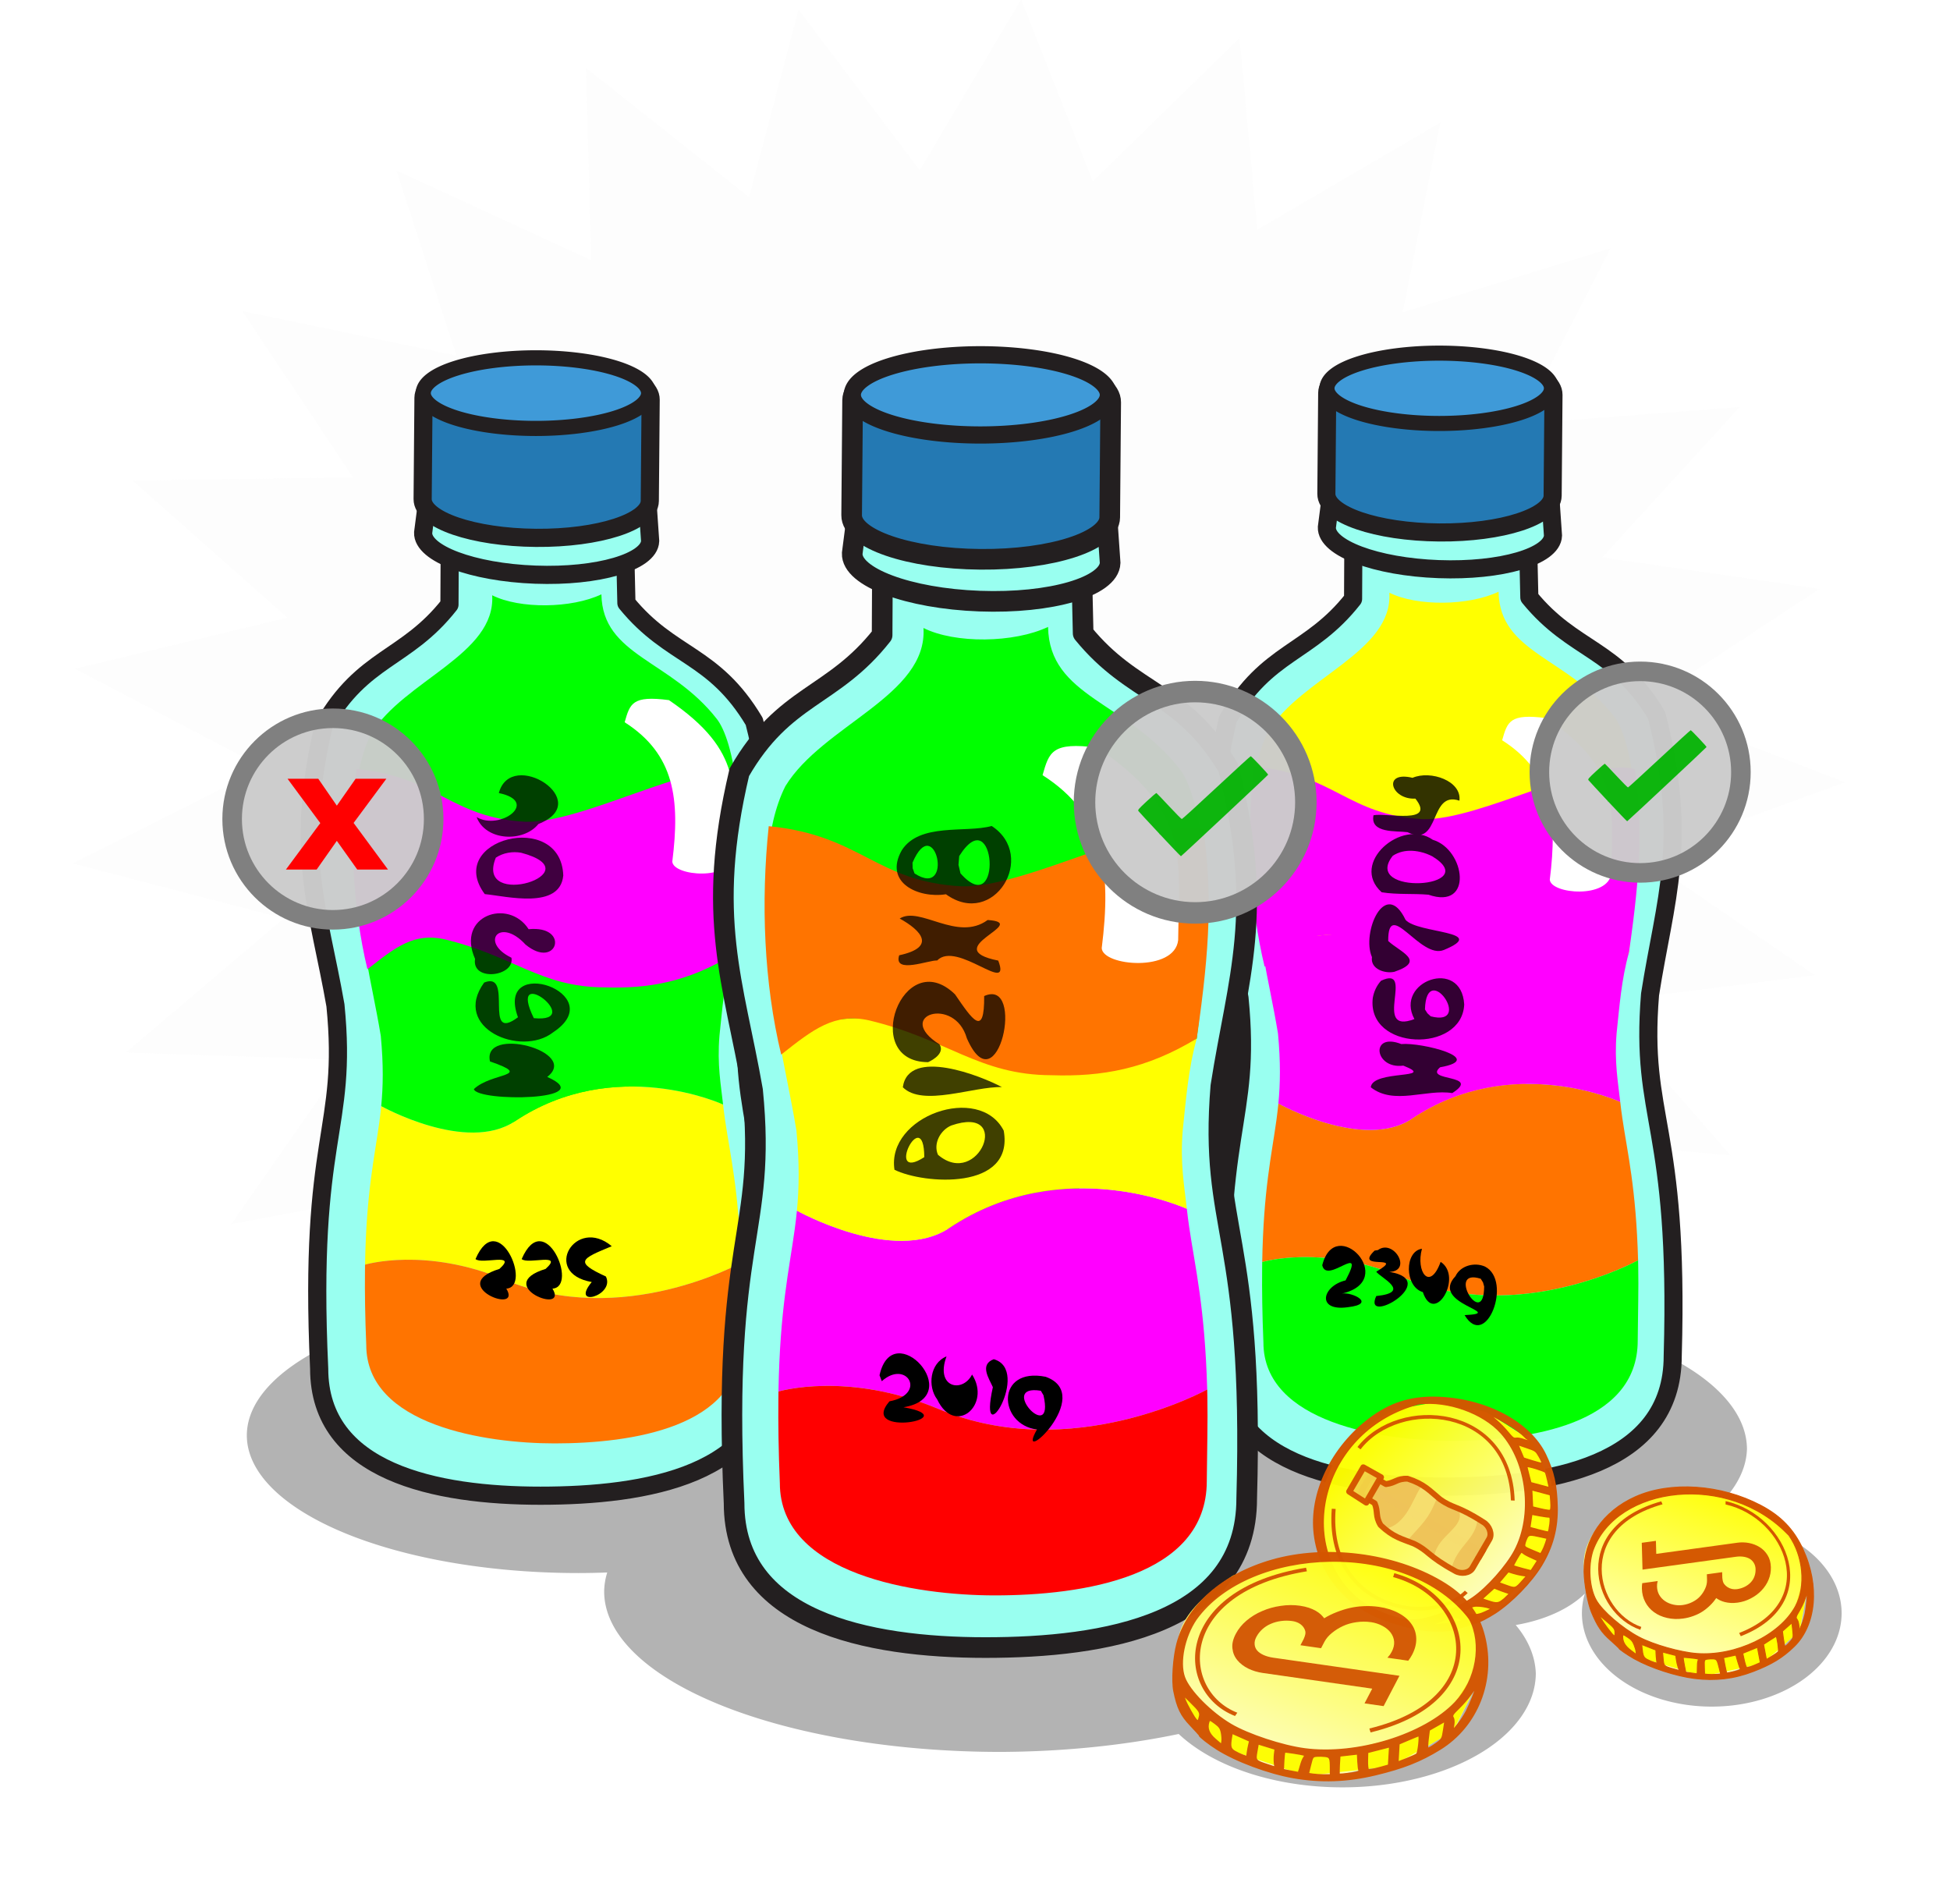 <?xml version="1.0" encoding="UTF-8" standalone="no"?>
<!-- Created with Inkscape (http://www.inkscape.org/) -->

<svg
   width="85.355mm"
   height="83.354mm"
   viewBox="0 0 85.355 83.354"
   version="1.1"
   id="svg49118"
   inkscape:version="1.3.2 (1:1.3.2+202404261509+091e20ef0f)"
   sodipodi:docname="2023 Validation Night.svg"
   inkscape:export-filename="../../../../Projects/gobrik/webp/help-validate-night.webp"
   inkscape:export-xdpi="148.78963"
   inkscape:export-ydpi="148.78963"
   xmlns:inkscape="http://www.inkscape.org/namespaces/inkscape"
   xmlns:sodipodi="http://sodipodi.sourceforge.net/DTD/sodipodi-0.dtd"
   xmlns:xlink="http://www.w3.org/1999/xlink"
   xmlns="http://www.w3.org/2000/svg"
   xmlns:svg="http://www.w3.org/2000/svg">
  <sodipodi:namedview
     id="namedview49120"
     pagecolor="#ffffff"
     bordercolor="#000000"
     borderopacity="0.25"
     inkscape:showpageshadow="2"
     inkscape:pageopacity="0.0"
     inkscape:pagecheckerboard="0"
     inkscape:deskcolor="#d1d1d1"
     inkscape:document-units="mm"
     showgrid="false"
     inkscape:zoom="1.1893044"
     inkscape:cx="311.10622"
     inkscape:cy="219.0356"
     inkscape:window-width="1803"
     inkscape:window-height="1125"
     inkscape:window-x="0"
     inkscape:window-y="0"
     inkscape:window-maximized="1"
     inkscape:current-layer="g742" />
  <defs
     id="defs49115">
    <marker
       inkscape:collect="always"
       inkscape:isstock="true"
       style="overflow:visible"
       id="Arrow2Sstart-1-2"
       refX="0"
       refY="0"
       orient="auto"
       inkscape:stockid="Arrow2Sstart">
      <path
         transform="matrix(0.3,0,0,0.3,-0.69,0)"
         d="M 8.719,4.034 -2.207,0.016 8.719,-4.002 c -1.745,2.372 -1.735,5.617 -6e-7,8.035 z"
         style="fill:#00b300;fill-opacity:1;fill-rule:evenodd;stroke:none;stroke-width:0.625;stroke-linejoin:round;stroke-opacity:1"
         id="path1360-2-9"
         inkscape:connector-curvature="0" />
    </marker>
    <marker
       inkscape:collect="always"
       inkscape:isstock="true"
       style="overflow:visible"
       id="Arrow2Sstart-1-2-8-0"
       refX="0"
       refY="0"
       orient="auto"
       inkscape:stockid="Arrow2Sstart">
      <path
         transform="matrix(0.3,0,0,0.3,-0.69,0)"
         d="M 8.719,4.034 -2.207,0.016 8.719,-4.002 c -1.745,2.372 -1.735,5.617 -6e-7,8.035 z"
         style="fill:#00b300;fill-opacity:1;fill-rule:evenodd;stroke:none;stroke-width:0.625;stroke-linejoin:round;stroke-opacity:1"
         id="path1360-2-9-3-9"
         inkscape:connector-curvature="0" />
    </marker>
    <filter
       style="color-interpolation-filters:sRGB"
       inkscape:label="Drop Shadow"
       id="filter7314"
       x="-0.049"
       y="-0.055"
       width="1.118"
       height="1.11">
      <feFlood
         flood-opacity="0.498"
         flood-color="rgb(0,0,0)"
         result="flood"
         id="feFlood7304" />
      <feComposite
         in="flood"
         in2="SourceGraphic"
         operator="in"
         result="composite1"
         id="feComposite7306" />
      <feGaussianBlur
         in="composite1"
         stdDeviation="0.5"
         result="blur"
         id="feGaussianBlur7308" />
      <feOffset
         dx="0.5"
         dy="0"
         result="offset"
         id="feOffset7310" />
      <feComposite
         in="SourceGraphic"
         in2="offset"
         operator="over"
         result="composite2"
         id="feComposite7312" />
    </filter>
    <linearGradient
       inkscape:collect="always"
       xlink:href="#linearGradient52632"
       id="linearGradient7133"
       gradientUnits="userSpaceOnUse"
       gradientTransform="matrix(4.031,2.502,-2.252,3.628,846.058,830.149)"
       x1="91.161"
       y1="89.879"
       x2="111.39"
       y2="143.543" />
    <linearGradient
       inkscape:collect="always"
       id="linearGradient52632">
      <stop
         style="stop-color:#ffff00;stop-opacity:1;"
         offset="0"
         id="stop52628" />
      <stop
         style="stop-color:#fffff7;stop-opacity:1"
         offset="1"
         id="stop52630" />
    </linearGradient>
    <linearGradient
       inkscape:collect="always"
       xlink:href="#linearGradient52632"
       id="linearGradient17248"
       gradientUnits="userSpaceOnUse"
       gradientTransform="matrix(0.687,0,0,0.802,7.145,24.938)"
       x1="70.701"
       y1="101.393"
       x2="32.503"
       y2="137.867" />
    <linearGradient
       inkscape:collect="always"
       xlink:href="#linearGradient52632"
       id="linearGradient65234"
       gradientUnits="userSpaceOnUse"
       gradientTransform="matrix(0.687,0,0,0.802,7.145,24.938)"
       x1="70.701"
       y1="101.393"
       x2="32.503"
       y2="137.867" />
  </defs>
  <g
     inkscape:label="Layer 1"
     inkscape:groupmode="layer"
     id="layer1"
     transform="translate(-249.991,160.4)">
    <g
       transform="translate(250.187,-170.022)"
       inkscape:export-ydpi="98.079308"
       inkscape:export-xdpi="98.079308"
       inkscape:export-filename="/home/russs/Documents/Dropbox/Vision Ecobrick Source FIles/2019 GEA File Kit/Brikcoins/Authenticated Ecobricks.png"
       id="g742">
      <ellipse
         style="opacity:0.1;fill:#ffffff;stroke:none;stroke-width:0.265;stroke-linecap:round;stroke-linejoin:round;stroke-opacity:0.996"
         id="path68390"
         cx="42.482"
         cy="77.877"
         rx="42.678"
         ry="15.099" />
      <path
         sodipodi:type="star"
         style="opacity:0.3;fill:#f9f9f9;fill-opacity:1;stroke:none;stroke-width:1.908;stroke-linecap:butt;stroke-linejoin:bevel;stroke-miterlimit:4;stroke-dasharray:none;stroke-dashoffset:0;stroke-opacity:1"
         id="path4267-3"
         sodipodi:sides="25"
         sodipodi:cx="20.274261"
         sodipodi:cy="118.58748"
         sodipodi:r1="30.549648"
         sodipodi:r2="23.781527"
         sodipodi:arg1="0.26179939"
         sodipodi:arg2="0.38746309"
         inkscape:flatsided="false"
         inkscape:rounded="0"
         inkscape:randomized="0"
         d="m 49.783,126.494 -7.49,1.079 4.597,6.011 -7.523,-0.818 2.957,6.966 -7.083,-2.663 1.132,7.482 -6.199,-4.341 -0.764,7.529 -4.924,-5.746 -2.613,7.102 -3.341,-6.79 -4.297,6.229 -1.547,-7.408 -5.711,4.965 0.344,-7.56 -6.766,3.389 2.213,-7.237 -7.396,1.6 3.943,-6.459 -7.562,-0.29 5.425,-5.275 -7.252,-2.161 6.567,-3.76 -6.487,-3.897 7.296,-2.009 -5.314,-5.388 7.566,-0.132 -3.807,-6.54 7.361,1.754 -2.061,-7.281 6.694,3.53 -0.185,-7.565 5.606,5.084 1.702,-7.374 4.165,6.318 3.482,-6.719 2.463,7.155 5.044,-5.642 0.606,7.543 6.288,-4.21 -1.289,7.457 7.138,-2.514 -3.103,6.902 7.539,-0.66 -4.722,5.914 7.466,1.235 -6.044,4.554 6.924,3.053 -6.986,2.908 z"
         inkscape:transform-center-x="-0.089558491"
         inkscape:transform-center-y="0.015659326"
         inkscape:export-filename="/home/russs/Dropbox/Vision Ecobrick Source FIles/GoBrik Development/Main Page HTML/images/dense-ecobrick.png"
         inkscape:export-xdpi="149.85301"
         inkscape:export-ydpi="149.85301"
         transform="matrix(1.274,0,0,1.113,15.822,-88.479)" />
      <g
         inkscape:export-ydpi="98.079308"
         inkscape:export-xdpi="98.079308"
         inkscape:export-filename="/home/russs/Documents/Dropbox/Vision Ecobrick Source FIles/2019 GEA File Kit/Brikcoins/Authenticated Ecobricks.png"
         id="g14378"
         transform="matrix(1.088,0,0,1.088,160.304,-81.389)">
        <g
           id="g65419">
          <g
             id="g650"
             transform="matrix(0.919,0,0,0.919,-147.292,74.783)">
            <path
               id="ellipse6457"
               style="opacity:0.3;fill:#000000;stroke-width:0.326"
               d="m -807.544,2111.735 a 84.348,35.034 0 0 0 -84.349,35.035 84.348,35.034 0 0 0 84.349,35.035 84.348,35.034 0 0 0 7.377,-0.144 100.887,40.835 0 0 0 -0.778,4.835 100.887,40.835 0 0 0 100.888,40.834 100.887,40.835 0 0 0 45.341,-4.564 49.24,29.061 0 0 0 41.648,13.585 49.24,29.061 0 0 0 49.242,-29.061 49.24,29.061 0 0 0 -5.105,-12.257 30.307,17.887 0 0 0 17.588,-7.999 33.05,23.768 0 0 0 -0.745,5 33.05,23.768 0 0 0 33.051,23.766 33.05,23.768 0 0 0 33.048,-23.766 33.05,23.768 0 0 0 -33.048,-23.769 33.05,23.768 0 0 0 -2.795,0.093 82.716,36.122 0 0 0 11.749,-18.084 82.716,36.122 0 0 0 -82.717,-36.122 82.716,36.122 0 0 0 -81.734,32.865 100.887,40.835 0 0 0 -25.524,-1.358 100.887,40.835 0 0 0 -23.138,1.1 84.348,35.034 0 0 0 -84.349,-35.023 z"
               transform="matrix(0.172,0,0,0.172,163.965,-296.759)" />
            <path
               inkscape:export-ydpi="127.19839"
               inkscape:export-xdpi="127.19839"
               inkscape:export-filename="/home/russs/Dropbox/Vision Ecobrick Source FIles/GoBrik Development/Page Featured Banners/BrikCoin Elements/BrikCoin Authentication top.png"
               style="fill:#99fff0;stroke-width:0.374"
               inkscape:connector-curvature="0"
               id="path6459"
               d="m -764.44,2036.38 c 3.79,-24.259 9.937,-39.066 1.684,-71.323 -10.369,-17.369 -21.182,-16.234 -32.529,-30.139 -0.185,-8.417 -0.405,-16.106 -0.488,-25.098 -0.071,-7.1 -7.678,-7.68 -15.714,-7.485 l -0.006,-0.135 c -0.499,0.079 -1.032,0.136 -1.579,0.183 -1.696,0.057 -3.393,0.129 -5.023,0.166 -1.634,-0.01 -3.33,-0.049 -5.028,-0.074 -0.543,-0.041 -1.078,-0.085 -1.575,-0.157 v 0.134 c -8.048,-0.049 -15.64,0.667 -15.584,7.767 0.075,8.991 -0.01,16.678 -0.04,25.103 -11.092,14.107 -21.932,13.166 -31.988,30.709 -7.666,32.407 -1.254,47.092 2.969,71.284 3.213,32.292 -6.923,32.661 -4.141,92.455 0,26.37 29.743,32.35 56.313,32.35 26.57,0 58.522,-5.164 58.522,-33.375 1.712,-59.833 -8.429,-60.023 -5.793,-92.365 z"
               transform="matrix(0.172,0,0,0.172,163.965,-296.759)" />
            <path
               inkscape:export-ydpi="127.19839"
               inkscape:export-xdpi="127.19839"
               inkscape:export-filename="/home/russs/Dropbox/Vision Ecobrick Source FIles/GoBrik Development/Page Featured Banners/BrikCoin Elements/BrikCoin Authentication top.png"
               style="fill:none;stroke:#231f20;stroke-width:4.623;stroke-linecap:round;stroke-linejoin:round;stroke-miterlimit:10"
               inkscape:connector-curvature="0"
               id="path6461"
               d="m -764.44,2036.38 c 3.79,-24.259 9.937,-39.066 1.684,-71.323 -10.369,-17.369 -21.182,-16.234 -32.529,-30.139 -0.185,-8.417 -0.405,-16.106 -0.488,-25.098 -0.071,-7.1 -7.678,-7.68 -15.714,-7.485 l -0.006,-0.135 c -0.499,0.079 -1.032,0.136 -1.579,0.183 -1.696,0.057 -3.393,0.129 -5.023,0.166 -1.634,-0.01 -3.33,-0.049 -5.028,-0.074 -0.543,-0.041 -1.078,-0.085 -1.575,-0.157 v 0.134 c -8.048,-0.049 -15.64,0.667 -15.584,7.767 0.075,8.991 -0.01,16.678 -0.04,25.103 -11.092,14.107 -21.932,13.166 -31.988,30.709 -7.666,32.407 -1.254,47.092 2.969,71.284 3.213,32.292 -6.923,32.661 -4.141,92.455 0,26.37 29.743,32.35 56.313,32.35 26.57,0 58.522,-5.164 58.522,-33.375 1.712,-59.833 -8.429,-60.023 -5.793,-92.365 z"
               stroke-miterlimit="10"
               transform="matrix(0.172,0,0,0.172,163.965,-296.759)" />
            <g
               inkscape:export-ydpi="127.19839"
               inkscape:export-xdpi="127.19839"
               inkscape:export-filename="/home/russs/Dropbox/Vision Ecobrick Source FIles/GoBrik Development/Page Featured Banners/BrikCoin Elements/BrikCoin Authentication top.png"
               id="g6473"
               transform="matrix(0.064,0,0,0.064,88.416,14.961)">
              <path
                 inkscape:export-ydpi="127"
                 inkscape:export-xdpi="127"
                 inkscape:export-filename="/home/russs/Dropbox/Vision Ecobrick Source FIles/GoBrik Development/Page Featured Banners/BrikCoin Elements/BrikCoin Authentication.png"
                 sodipodi:nodetypes="ccccccccc"
                 style="fill:#00ff00"
                 inkscape:connector-curvature="0"
                 id="path6463"
                 d="m -895.008,408.794 c -31.619,-40.601 -78.237,-43.035 -78.971,-85.28 -20.373,9.702 -55.832,10.123 -74.707,0.655 2.515,40.516 -60.303,58.145 -82.797,94.813 -24.739,48.75 -3.483,152.782 -3.483,152.782 l 52.343,112.71 h 108.306 l 89.506,-114.131 c 12.203,-95.874 1.007,-147.16 -10.197,-161.549 z"
                 enable-background="new    " />
              <path
                 inkscape:export-ydpi="127"
                 inkscape:export-xdpi="127"
                 inkscape:export-filename="/home/russs/Dropbox/Vision Ecobrick Source FIles/GoBrik Development/Page Featured Banners/BrikCoin Elements/BrikCoin Authentication.png"
                 style="fill:#ffff00;fill-opacity:1"
                 inkscape:connector-curvature="0"
                 id="path6465"
                 d="m -878.54,780.816 c -1.376,-49.433 -7.243,-73.229 -10.78,-97.233 -0.531,-3.659 -1.026,-7.339 -1.43,-11.102 0,0 -73.958,-34.182 -142.401,11.469 -33.215,22.154 -91.433,-10.369 -91.433,-10.369 -0.383,3.77 -0.812,7.455 -1.313,11.125 -3.287,24.03 -8.897,47.884 -9.752,97.326 0,0 41.325,-12.488 96.159,10.539 79.608,33.442 160.95,-11.755 160.95,-11.755 z"
                 enable-background="new    " />
              <path
                 inkscape:export-ydpi="127"
                 inkscape:export-xdpi="127"
                 inkscape:export-filename="/home/russs/Dropbox/Vision Ecobrick Source FIles/GoBrik Development/Page Featured Banners/BrikCoin Elements/BrikCoin Authentication.png"
                 sodipodi:nodetypes="ccccccccc"
                 style="fill:#00ff00;fill-opacity:1"
                 inkscape:connector-curvature="0"
                 id="path6467"
                 d="m -1033.151,683.95 c 68.443,-45.65 142.401,-11.469 142.401,-11.469 -1.444,-13.404 -4.13,-27.128 -2.468,-47.105 1.974,-18.437 3.237,-36.395 8.407,-55.033 0,0 -80.275,45.191 -156.941,0.972 -51.458,-29.68 -93.214,0.448 -93.214,0.448 2.896,17.06 6.808,34.067 10.1,53.824 1.872,19.968 1.573,34.592 0.282,47.993 0,10e-4 58.217,32.525 91.433,10.37 z"
                 enable-background="new    " />
              <path
                 inkscape:export-ydpi="127"
                 inkscape:export-xdpi="127"
                 inkscape:export-filename="/home/russs/Dropbox/Vision Ecobrick Source FIles/GoBrik Development/Page Featured Banners/BrikCoin Elements/BrikCoin Authentication.png"
                 style="fill:#ff7400;fill-opacity:1"
                 inkscape:connector-curvature="0"
                 id="path6469"
                 d="m -878.449,785.4 c -0.021,-1.521 -0.068,-3.097 -0.091,-4.583 0,0 -81.342,45.196 -160.95,11.755 -54.834,-23.027 -96.159,-10.539 -96.159,-10.539 -0.022,1.49 -0.028,3.061 -0.048,4.594 -0.153,14.498 0.073,31.016 0.876,50.343 0,54.962 81.585,67.332 128.852,67.332 52.44,0 127.179,-10.913 127.179,-68.535 0.168,-19.346 0.636,-35.867 0.341,-50.367 z" />
              <path
                 inkscape:export-ydpi="127"
                 inkscape:export-xdpi="127"
                 inkscape:export-filename="/home/russs/Dropbox/Vision Ecobrick Source FIles/GoBrik Development/Page Featured Banners/BrikCoin Elements/BrikCoin Authentication.png"
                 sodipodi:nodetypes="cccccccc"
                 inkscape:connector-curvature="0"
                 id="path6471"
                 d="m -1134.017,579.991 c -10.362,-43.07 -12.239,-91.328 -7.472,-136.982 55.436,5.373 64.225,33.398 115.811,36.072 39.383,0.996 116.224,-42.968 144.922,-34.174 4.957,38.72 4.245,68.492 -4.056,125.436 -30.143,18.315 -56.931,23.025 -87.074,22.018 -43.584,-0.122 -62.113,-21.568 -109.483,-32.908 -20.674,-4.594 -33.316,5.232 -52.649,20.538 z"
                 style="fill:#ff00ff;fill-opacity:1;stroke:none;stroke-width:2.506px;stroke-linecap:butt;stroke-linejoin:miter;stroke-opacity:1" />
              <path
                 inkscape:export-ydpi="127"
                 inkscape:export-xdpi="127"
                 inkscape:export-filename="/home/russs/Dropbox/Vision Ecobrick Source FIles/GoBrik Development/Page Featured Banners/BrikCoin Elements/BrikCoin Authentication.png"
                 style="fill:#99fff0;stroke-width:1"
                 inkscape:connector-curvature="0"
                 id="path6459-5"
                 d="m -256.681,597.212 c 10.146,-64.939 26.602,-104.577 4.508,-190.929 -27.758,-46.496 -56.703,-43.457 -87.078,-80.682 -0.495,-22.531 -1.084,-43.114 -1.307,-67.185 -0.189,-19.007 -20.554,-20.558 -42.066,-20.037 l -0.015,-0.36 c -1.336,0.211 -2.763,0.363 -4.227,0.49 -4.539,0.153 -9.082,0.344 -13.446,0.443 -4.373,-0.018 -8.913,-0.131 -13.459,-0.199 -1.454,-0.109 -2.886,-0.228 -4.217,-0.42 v 0.359 c -21.543,-0.13 -41.868,1.786 -41.717,20.791 0.2,24.069 -0.02,44.646 -0.108,67.2 -29.692,37.765 -58.711,35.245 -85.63,82.208 -20.522,86.752 -3.358,126.063 7.947,190.824 8.601,86.446 -18.532,87.433 -11.085,247.499 0,70.591 79.621,86.599 150.748,86.599 71.128,0 156.661,-13.825 156.661,-89.344 4.583,-160.17 -22.563,-160.681 -15.507,-247.257 z" />
              <path
                 inkscape:export-ydpi="127"
                 inkscape:export-xdpi="127"
                 inkscape:export-filename="/home/russs/Dropbox/Vision Ecobrick Source FIles/GoBrik Development/Page Featured Banners/BrikCoin Elements/BrikCoin Authentication.png"
                 style="fill:none;stroke:#231f20;stroke-width:12.376;stroke-linecap:round;stroke-linejoin:round;stroke-miterlimit:10"
                 inkscape:connector-curvature="0"
                 id="path6461-4"
                 d="m -256.681,597.212 c 10.146,-64.939 26.602,-104.577 4.508,-190.929 -27.758,-46.496 -56.703,-43.457 -87.078,-80.682 -0.495,-22.531 -1.084,-43.114 -1.307,-67.185 -0.189,-19.007 -20.554,-20.558 -42.066,-20.037 l -0.015,-0.36 c -1.336,0.211 -2.763,0.363 -4.227,0.49 -4.539,0.153 -9.082,0.344 -13.446,0.443 -4.373,-0.018 -8.913,-0.131 -13.459,-0.199 -1.454,-0.109 -2.886,-0.228 -4.217,-0.42 v 0.359 c -21.543,-0.13 -41.868,1.786 -41.717,20.791 0.2,24.069 -0.02,44.646 -0.108,67.2 -29.692,37.765 -58.711,35.245 -85.63,82.208 -20.522,86.752 -3.358,126.063 7.947,190.824 8.601,86.446 -18.532,87.433 -11.085,247.499 0,70.591 79.621,86.599 150.748,86.599 71.128,0 156.661,-13.825 156.661,-89.344 4.583,-160.17 -22.563,-160.681 -15.507,-247.257 z"
                 stroke-miterlimit="10" />
              <path
                 inkscape:export-ydpi="127"
                 inkscape:export-xdpi="127"
                 inkscape:export-filename="/home/russs/Dropbox/Vision Ecobrick Source FIles/GoBrik Development/Page Featured Banners/BrikCoin Elements/BrikCoin Authentication.png"
                 sodipodi:nodetypes="ccccccccc"
                 style="fill:#ffff00;fill-opacity:1;stroke-width:1"
                 inkscape:connector-curvature="0"
                 id="path6463-7"
                 d="m -281.329,407.02 c -31.619,-40.601 -78.237,-43.035 -78.971,-85.28 -20.373,9.702 -55.832,10.123 -74.706,0.655 2.515,40.516 -60.303,58.145 -82.797,94.813 -24.739,48.75 -3.483,152.782 -3.483,152.782 l 52.343,112.71 h 108.306 l 89.506,-114.131 c 12.203,-95.874 1.007,-147.16 -10.197,-161.549 z"
                 enable-background="new    " />
              <path
                 inkscape:export-ydpi="127"
                 inkscape:export-xdpi="127"
                 inkscape:export-filename="/home/russs/Dropbox/Vision Ecobrick Source FIles/GoBrik Development/Page Featured Banners/BrikCoin Elements/BrikCoin Authentication.png"
                 style="fill:#ff7400;fill-opacity:1;stroke-width:1"
                 inkscape:connector-curvature="0"
                 id="path6465-6"
                 d="m -264.861,779.042 c -1.376,-49.433 -7.243,-73.229 -10.78,-97.233 -0.531,-3.659 -1.026,-7.339 -1.43,-11.102 0,0 -73.958,-34.182 -142.401,11.469 -33.215,22.154 -91.433,-10.369 -91.433,-10.369 -0.383,3.77 -0.812,7.455 -1.313,11.125 -3.287,24.03 -8.897,47.884 -9.752,97.326 0,0 41.325,-12.488 96.159,10.539 79.608,33.442 160.95,-11.755 160.95,-11.755 z"
                 enable-background="new    " />
              <path
                 inkscape:export-ydpi="127"
                 inkscape:export-xdpi="127"
                 inkscape:export-filename="/home/russs/Dropbox/Vision Ecobrick Source FIles/GoBrik Development/Page Featured Banners/BrikCoin Elements/BrikCoin Authentication.png"
                 sodipodi:nodetypes="ccccccccc"
                 style="fill:#ff00ff;fill-opacity:1;stroke-width:1"
                 inkscape:connector-curvature="0"
                 id="path6467-5"
                 d="m -419.472,682.176 c 68.443,-45.65 142.401,-11.469 142.401,-11.469 -1.444,-13.404 -4.13,-27.128 -2.469,-47.105 1.974,-18.437 3.237,-36.395 8.407,-55.033 0,0 -80.275,45.191 -156.941,0.972 -51.458,-29.68 -93.214,0.448 -93.214,0.448 2.896,17.06 6.808,34.067 10.1,53.824 1.872,19.968 1.573,34.592 0.282,47.993 0,10e-4 58.217,32.525 91.433,10.37 z"
                 enable-background="new    " />
              <path
                 inkscape:export-ydpi="127"
                 inkscape:export-xdpi="127"
                 inkscape:export-filename="/home/russs/Dropbox/Vision Ecobrick Source FIles/GoBrik Development/Page Featured Banners/BrikCoin Elements/BrikCoin Authentication.png"
                 style="fill:#00ff00;fill-opacity:1;stroke-width:1"
                 inkscape:connector-curvature="0"
                 id="path6469-6"
                 d="m -264.77,783.626 c -0.021,-1.521 -0.068,-3.097 -0.091,-4.583 0,0 -81.342,45.196 -160.95,11.755 -54.834,-23.027 -96.159,-10.539 -96.159,-10.539 -0.022,1.49 -0.028,3.061 -0.048,4.594 -0.153,14.498 0.073,31.016 0.876,50.343 0,54.962 81.585,67.332 128.852,67.332 52.44,0 127.179,-10.913 127.179,-68.535 0.168,-19.346 0.636,-35.867 0.341,-50.367 z" />
              <path
                 inkscape:export-ydpi="127"
                 inkscape:export-xdpi="127"
                 inkscape:export-filename="/home/russs/Dropbox/Vision Ecobrick Source FIles/GoBrik Development/Page Featured Banners/BrikCoin Elements/BrikCoin Authentication.png"
                 sodipodi:nodetypes="cccccccc"
                 inkscape:connector-curvature="0"
                 id="path6471-9"
                 d="m -520.337,578.217 c -10.362,-43.07 -12.239,-91.328 -7.472,-136.982 55.436,5.373 64.225,33.398 115.811,36.072 39.382,0.996 116.224,-42.968 144.922,-34.174 4.957,38.72 4.245,68.492 -4.056,125.436 -30.143,18.315 -56.931,23.025 -87.074,22.018 -43.584,-0.122 -62.113,-21.568 -109.482,-32.908 -20.674,-4.594 -33.316,5.231 -52.649,20.538 z"
                 style="fill:#ff00ff;fill-opacity:1;stroke:none;stroke-width:2.506px;stroke-linecap:butt;stroke-linejoin:miter;stroke-opacity:1" />
              <path
                 inkscape:export-ydpi="127"
                 inkscape:export-xdpi="127"
                 inkscape:export-filename="/home/russs/Dropbox/Vision Ecobrick Source FIles/GoBrik Development/Page Featured Banners/BrikCoin Elements/BrikCoin Authentication.png"
                 style="fill:#99fff0;stroke:#231f20;stroke-width:12.375;stroke-miterlimit:10"
                 inkscape:connector-curvature="0"
                 id="path6477-7"
                 d="m -323.073,283.372 -4.673,-67.715 c 0.526,-14.221 -26.441,-28.291 -69.154,-29.874 -42.711,-1.583 -71.475,9.104 -72.002,23.327 l -8.838,68.531 c -0.53,14.24 33.667,27.057 76.377,28.633 42.711,1.59 77.761,-8.662 78.29,-22.902 z"
                 stroke-miterlimit="10" />
              <path
                 inkscape:export-ydpi="127"
                 inkscape:export-xdpi="127"
                 inkscape:export-filename="/home/russs/Dropbox/Vision Ecobrick Source FIles/GoBrik Development/Page Featured Banners/BrikCoin Elements/BrikCoin Authentication.png"
                 style="fill:#2479b3;fill-opacity:1;stroke:#231f20;stroke-width:12.375;stroke-miterlimit:10"
                 inkscape:connector-curvature="0"
                 id="path6479-4"
                 d="m -323.313,256.068 0.578,-69.009 c 0.117,-14.232 -34.43,-26.07 -77.171,-26.425 -42.738,-0.36 -77.477,10.896 -77.6,25.124 l -0.578,69.01 c -0.121,14.25 34.428,26.083 77.165,26.434 42.743,0.367 77.485,-10.887 77.606,-25.134 z"
                 stroke-miterlimit="10" />
              <path
                 id="ellipse6481-5"
                 style="opacity:1;fill:#3f9ad8;stroke:#231f20;stroke-width:10.314"
                 d="m -324.126,182.595 a 76.77,24.052 0 0 1 -76.77,24.052 76.77,24.052 0 0 1 -76.77,-24.052 76.77,24.052 0 0 1 76.77,-24.052 76.77,24.052 0 0 1 76.77,24.052 z" />
              <path
                 sodipodi:nodetypes="ccccc"
                 inkscape:connector-curvature="0"
                 id="path209956-1"
                 d="m -357.846,423.338 c 3.671,-12.811 5.143,-18.436 30.286,-15.143 51.297,34.989 44.889,61.173 44.419,106.001 -1.898,17.769 -41.535,14.391 -42.115,4.456 5.336,-42.677 1.675,-73.421 -32.59,-95.314 z"
                 style="fill:#ffffff;stroke:none;stroke-width:4.779px;stroke-linecap:butt;stroke-linejoin:miter;stroke-opacity:1" />
              <path
                 sodipodi:nodetypes="ccccc"
                 inkscape:connector-curvature="0"
                 id="path209956-1-2"
                 d="m -958.071,411.024 c 3.671,-12.811 5.143,-18.436 30.286,-15.143 51.297,34.989 44.889,61.173 44.419,106.001 -1.898,17.769 -41.535,14.391 -42.115,4.456 5.337,-42.677 1.675,-73.421 -32.59,-95.314 z"
                 style="fill:#ffffff;stroke:none;stroke-width:4.779px;stroke-linecap:butt;stroke-linejoin:miter;stroke-opacity:1" />
            </g>
            <path
               inkscape:export-ydpi="127.19839"
               inkscape:export-xdpi="127.19839"
               inkscape:export-filename="/home/russs/Dropbox/Vision Ecobrick Source FIles/GoBrik Development/Page Featured Banners/BrikCoin Elements/BrikCoin Authentication top.png"
               style="fill:#99fff0;stroke:#231f20;stroke-width:4.623;stroke-miterlimit:10"
               inkscape:connector-curvature="0"
               id="path6477"
               d="m -789.241,1919.142 -1.746,-25.295 c 0.196,-5.312 -9.877,-10.568 -25.833,-11.16 -15.955,-0.591 -26.7,3.401 -26.897,8.714 l -3.301,25.6 c -0.198,5.319 12.577,10.107 28.531,10.696 15.955,0.594 29.048,-3.236 29.246,-8.555 z"
               stroke-miterlimit="10"
               transform="matrix(0.172,0,0,0.172,163.965,-296.759)" />
            <path
               inkscape:export-ydpi="127.19839"
               inkscape:export-xdpi="127.19839"
               inkscape:export-filename="/home/russs/Dropbox/Vision Ecobrick Source FIles/GoBrik Development/Page Featured Banners/BrikCoin Elements/BrikCoin Authentication top.png"
               style="fill:#2479b3;fill-opacity:1;stroke:#231f20;stroke-width:4.623;stroke-miterlimit:10"
               inkscape:connector-curvature="0"
               id="path6479"
               d="m -789.331,1908.943 0.216,-25.779 c 0.044,-5.316 -12.862,-9.739 -28.828,-9.871 -15.965,-0.135 -28.942,4.07 -28.988,9.385 l -0.216,25.779 c -0.045,5.323 12.861,9.743 28.826,9.875 15.967,0.137 28.945,-4.067 28.99,-9.389 z"
               stroke-miterlimit="10"
               transform="matrix(0.172,0,0,0.172,163.965,-296.759)" />
            <path
               id="ellipse6481"
               style="opacity:1;fill:#3f9ad8;stroke:#231f20;stroke-width:3.853"
               transform="matrix(0.172,0,0,0.172,163.965,-296.759)"
               d="m -789.635,1881.497 a 28.678,8.985 0 0 1 -28.678,8.985 28.678,8.985 0 0 1 -28.678,-8.985 28.678,8.985 0 0 1 28.678,-8.985 28.678,8.985 0 0 1 28.678,8.985 z" />
            <g
               id="g34078-7"
               transform="matrix(0.073,0,0,0.073,112.526,15.28)">
              <path
                 d="m -812.7,574.274 c 10.146,-64.939 26.602,-104.577 4.508,-190.929 -27.758,-46.496 -56.703,-43.457 -87.078,-80.682 -0.495,-22.531 -1.084,-43.114 -1.307,-67.185 -0.189,-19.007 -20.554,-20.558 -42.066,-20.037 l -0.015,-0.36 c -1.336,0.211 -2.763,0.363 -4.227,0.49 -4.539,0.153 -9.082,0.344 -13.446,0.443 -4.373,-0.018 -8.913,-0.131 -13.459,-0.199 -1.454,-0.109 -2.886,-0.228 -4.217,-0.42 l -0.002,0.359 c -21.543,-0.13 -41.868,1.786 -41.717,20.791 0.2,24.069 -0.02,44.646 -0.108,67.2 -29.692,37.765 -58.711,35.245 -85.63,82.208 -20.522,86.752 -3.358,126.063 7.947,190.824 8.601,86.446 -18.532,87.433 -11.085,247.499 0,70.591 79.621,86.599 150.748,86.599 71.128,0 156.661,-13.825 156.661,-89.344 4.583,-160.17 -22.563,-160.681 -15.507,-247.257 z"
                 id="path34054-5"
                 inkscape:connector-curvature="0"
                 style="fill:#99fff0" />
              <path
                 stroke-miterlimit="10"
                 d="m -812.7,574.274 c 10.146,-64.939 26.602,-104.577 4.508,-190.929 -27.758,-46.496 -56.703,-43.457 -87.078,-80.682 -0.495,-22.531 -1.084,-43.114 -1.307,-67.185 -0.189,-19.007 -20.554,-20.558 -42.066,-20.037 l -0.015,-0.36 c -1.336,0.211 -2.763,0.363 -4.227,0.49 -4.539,0.153 -9.082,0.344 -13.446,0.443 -4.373,-0.018 -8.913,-0.131 -13.459,-0.199 -1.454,-0.109 -2.886,-0.228 -4.217,-0.42 l -0.002,0.359 c -21.543,-0.13 -41.868,1.786 -41.717,20.791 0.2,24.069 -0.02,44.646 -0.108,67.2 -29.692,37.765 -58.711,35.245 -85.63,82.208 -20.522,86.752 -3.358,126.063 7.947,190.824 8.601,86.446 -18.532,87.433 -11.085,247.499 0,70.591 79.621,86.599 150.748,86.599 71.128,0 156.661,-13.825 156.661,-89.344 4.583,-160.17 -22.563,-160.681 -15.507,-247.257 z"
                 id="path34056-9"
                 inkscape:connector-curvature="0"
                 style="fill:none;stroke:#231f20;stroke-width:12.376;stroke-linecap:round;stroke-linejoin:round;stroke-miterlimit:10" />
              <g
                 id="g34068-6">
                <path
                   enable-background="new    "
                   d="m -837.348,384.082 c -31.619,-40.601 -78.237,-43.035 -78.971,-85.28 -20.373,9.702 -55.832,10.123 -74.706,0.655 2.515,40.516 -60.303,58.145 -82.797,94.813 -24.739,48.75 -3.483,152.782 -3.483,152.782 l 52.343,112.71 h 108.306 l 89.506,-114.131 C -814.948,449.757 -826.144,398.471 -837.348,384.082 Z"
                   id="path34058-2"
                   inkscape:connector-curvature="0"
                   style="fill:#00ff00"
                   sodipodi:nodetypes="ccccccccc" />
                <path
                   enable-background="new    "
                   d="m -820.88,756.104 c -1.376,-49.433 -7.243,-73.229 -10.78,-97.233 -0.531,-3.659 -1.026,-7.339 -1.43,-11.102 0,0 -73.958,-34.182 -142.401,11.469 -33.215,22.154 -91.433,-10.369 -91.433,-10.369 -0.383,3.77 -0.812,7.455 -1.313,11.125 -3.287,24.03 -8.897,47.884 -9.752,97.326 0,0 41.325,-12.488 96.159,10.539 79.608,33.442 160.95,-11.755 160.95,-11.755 z"
                   id="path34060-1"
                   inkscape:connector-curvature="0"
                   style="fill:#ff00ff" />
                <path
                   enable-background="new    "
                   d="m -975.491,659.238 c 68.443,-45.65 142.401,-11.469 142.401,-11.469 -1.444,-13.404 -4.13,-27.128 -2.468,-47.105 1.974,-18.437 3.237,-36.395 8.407,-55.033 0,0 -80.275,45.191 -156.941,0.972 -51.458,-29.68 -93.214,0.448 -93.214,0.448 2.896,17.06 6.808,34.067 10.1,53.824 1.872,19.968 1.573,34.592 0.282,47.993 0,10e-4 58.217,32.525 91.433,10.37 z"
                   id="path34062-7"
                   inkscape:connector-curvature="0"
                   style="fill:#ffff00"
                   sodipodi:nodetypes="ccccccccc" />
                <path
                   d="m -820.789,760.688 c -0.021,-1.521 -0.068,-3.097 -0.091,-4.583 0,0 -81.342,45.196 -160.95,11.755 -54.834,-23.027 -96.159,-10.539 -96.159,-10.539 -0.022,1.49 -0.028,3.061 -0.048,4.594 -0.153,14.498 0.073,31.016 0.876,50.343 0,54.962 81.585,67.332 128.852,67.332 52.44,0 127.179,-10.913 127.179,-68.535 0.168,-19.346 0.636,-35.867 0.341,-50.367 z"
                   id="path34064-8"
                   inkscape:connector-curvature="0"
                   style="fill:#ff0000" />
                <path
                   style="fill:#ff7400;fill-opacity:1;stroke:none;stroke-width:2.506px;stroke-linecap:butt;stroke-linejoin:miter;stroke-opacity:1"
                   d="m -1076.357,555.279 c -10.362,-43.07 -12.239,-91.328 -7.472,-136.982 55.436,5.373 64.225,33.398 115.811,36.072 39.383,0.996 116.224,-42.968 144.922,-34.174 4.957,38.72 4.245,68.492 -4.056,125.436 -30.143,18.315 -56.931,23.025 -87.074,22.018 -43.584,-0.122 -62.113,-21.568 -109.483,-32.908 -20.674,-4.594 -33.316,5.232 -52.649,20.538 z"
                   id="path34066-5"
                   inkscape:connector-curvature="0"
                   sodipodi:nodetypes="cccccccc" />
              </g>
              <path
                 stroke-miterlimit="10"
                 d="m -879.092,260.434 -4.673,-67.715 c 0.526,-14.221 -26.441,-28.291 -69.154,-29.874 -42.711,-1.583 -71.475,9.104 -72.002,23.327 l -8.838,68.531 c -0.53,14.24 33.667,27.057 76.377,28.633 42.711,1.59 77.761,-8.662 78.29,-22.902 z"
                 id="path34072-4"
                 inkscape:connector-curvature="0"
                 style="fill:#99fff0;stroke:#231f20;stroke-width:12.375;stroke-miterlimit:10" />
              <path
                 stroke-miterlimit="10"
                 d="m -879.332,233.13 0.578,-69.009 c 0.117,-14.232 -34.43,-26.07 -77.171,-26.425 -42.738,-0.36 -77.477,10.896 -77.6,25.124 l -0.578,69.01 c -0.121,14.25 34.428,26.083 77.165,26.434 42.743,0.367 77.485,-10.887 77.606,-25.134 z"
                 id="path34074-1"
                 inkscape:connector-curvature="0"
                 style="fill:#2479b3;fill-opacity:1;stroke:#231f20;stroke-width:12.375;stroke-miterlimit:10" />
              <path
                 id="ellipse34076-8"
                 style="opacity:1;fill:#3f9ad8;stroke:#231f20;stroke-width:10.314"
                 d="m -880.145,159.657 a 76.77,24.052 0 0 1 -76.77,24.052 76.77,24.052 0 0 1 -76.77,-24.052 76.77,24.052 0 0 1 76.77,-24.052 76.77,24.052 0 0 1 76.77,24.052 z" />
              <path
                 sodipodi:nodetypes="ccccc"
                 inkscape:connector-curvature="0"
                 id="path209956-6"
                 d="m -919.614,387.708 c 3.996,-13.945 5.599,-20.069 32.969,-16.484 55.841,38.088 48.866,66.592 48.354,115.391 -2.066,19.343 -45.214,15.666 -45.846,4.851 5.809,-46.457 1.823,-79.925 -35.477,-103.758 z"
                 style="fill:#ffffff;stroke:none;stroke-width:5.203px;stroke-linecap:butt;stroke-linejoin:miter;stroke-opacity:1" />
            </g>
            <g
               aria-label="B12X8"
               transform="matrix(0,-0.236,0.231,0,9.179,199.726)"
               id="flowRoot943-9-0-5"
               style="font-size:40px;line-height:0px;font-family:'Roadshow IAIC 2013';-inkscape-font-specification:'Roadshow IAIC 2013, ';letter-spacing:0px;word-spacing:0px;opacity:0.75">
              <path
                 d="m 588.429,128.711 c 9.961,-1.556 16.056,16.09 7.255,20.706 -11.153,2.022 -9.959,-15.142 -7.255,-20.706 z m 2.779,8.244 c -6.432,7.705 9.351,14.224 5.44,2.545 -0.82,-2.045 -3.331,-3.493 -5.44,-2.545 z m -0.439,-2.593 c 10.126,-0.077 -4.896,-7.709 0,0 z"
                 style="font-size:27.231px;line-height:15px;text-align:center;text-anchor:middle"
                 id="path49731" />
              <path
                 d="m 603.733,130.293 c 7.479,1.07 2.046,14.976 0.028,18.774 0.16,-5.352 -3.722,-15.005 -0.028,-18.774 z"
                 style="font-size:27.231px;line-height:15px;text-align:center;text-anchor:middle"
                 id="path49733" />
              <path
                 d="m 608.387,135.08 c 0.041,-12.973 21.939,-4.755 12.583,5.104 -4.674,3.277 -8.128,5.598 -0.318,5.526 3.496,7.923 -20.916,2.588 -7.83,-3.284 7.938,-2.316 4.243,-13.897 -1.131,-5.183 -1.528,1.008 -2.814,-1.038 -3.304,-2.163 z"
                 style="font-size:27.231px;line-height:15px;text-align:center;text-anchor:middle"
                 id="path49735" />
              <path
                 d="m 628.212,129.602 c 1.51,7.139 4.62,4.166 6.818,0.099 2.378,3.839 -4.394,10.927 -0.272,16.67 -0.554,8.417 -5.254,-9.638 -7.53,2.005 -6.63,2.591 3.817,-7.832 0.013,-11.583 0.157,-1.402 -2.606,-8.347 0.97,-7.19 z"
                 style="font-size:27.231px;line-height:15px;text-align:center;text-anchor:middle"
                 id="path49737" />
              <path
                 d="m 647.692,130.094 c 5.16,3.387 3.167,12.086 4.505,17.043 -5.596,8.723 -19.084,0.388 -12.665,-8.672 -0.807,-5.203 2.138,-11.858 8.16,-8.371 z m -4.295,2.42 c -4.865,7.648 11.757,3.869 1.992,-0.383 l -1.025,0.029 z m 0.013,8.709 c -8.974,8.106 13.939,6.668 3.207,-0.241 l -1.622,-0.137 z"
                 style="font-size:27.231px;line-height:15px;text-align:center;text-anchor:middle"
                 id="path49739" />
            </g>
            <g
               aria-label="H67D4"
               transform="matrix(0,-0.2,0.196,0,34.509,174.461)"
               id="flowRoot210720"
               style="font-size:40px;line-height:0px;font-family:'Roadshow IAIC 2013';-inkscape-font-specification:'Roadshow IAIC 2013, ';letter-spacing:0px;word-spacing:0px;opacity:0.8">
              <path
                 d="m 586.076,128.844 c 3.895,0.382 1.711,15.081 4.739,7.269 -0.853,-6.488 7.413,-7.485 4.72,-0.452 0.404,4.577 -3.236,19.211 -5.085,8.664 -3.191,-3.768 -1.436,9.409 -5.646,2.725 0.924,-5.859 -2.724,-13.051 1.272,-18.206 z"
                 style="font-size:27.231px;line-height:15px;text-align:center;text-anchor:middle"
                 id="path49742" />
              <path
                 d="m 609.398,131.144 c 3.571,7.815 -11.996,-2.2 -8.393,7.445 8.242,-4.524 13.577,10.507 3.197,11.128 -10.756,-0.487 -10.137,-21.862 1.45,-20.421 1.385,0.256 2.715,0.879 3.747,1.849 z m -7.792,11.089 c -2.474,9.76 12.675,-0.972 1.509,-1.286 l -0.843,0.547 z"
                 style="font-size:27.231px;line-height:15px;text-align:center;text-anchor:middle"
                 id="path49744" />
              <path
                 d="m 614.57,129.11 c 5.329,-2.4 17.439,2.958 8.147,7.509 -3.033,2.741 -2.391,18.858 -6.587,8.555 -2.156,-5.259 11.616,-12.484 1.966,-12.433 -2.407,2.596 -4.349,8.571 -6.743,1.371 -0.453,-2.062 0.568,-5.397 3.216,-5.002 z"
                 style="font-size:27.231px;line-height:15px;text-align:center;text-anchor:middle"
                 id="path49746" />
              <path
                 d="m 628.758,131.277 c 6.371,-7.244 16.25,4.535 11.492,11.423 -2.136,7.272 -15.454,9.121 -12.022,-0.974 0.292,-3.477 -0.019,-6.991 0.53,-10.449 z m 7.978,2.473 c -8.821,-7.089 -7.084,20.462 -0.112,8.845 1.337,-2.673 1.85,-6.217 0.112,-8.845 z"
                 style="font-size:27.231px;line-height:15px;text-align:center;text-anchor:middle"
                 id="path49748" />
              <path
                 d="m 645.618,129.456 c 0.579,3.036 -2.09,13.981 3.639,9.354 -0.266,-5.535 6.164,-7.404 4.555,-0.638 1.714,4.071 -0.701,11.044 -5.005,10.47 2.302,-6.877 -10.48,-4.135 -6.892,-11.599 0.319,-2.422 -0.329,-8.413 3.703,-7.587 z"
                 style="font-size:27.231px;line-height:15px;text-align:center;text-anchor:middle"
                 id="path49750" />
            </g>
            <g
               aria-label="H67D4"
               transform="matrix(0,-0.2,0.196,0,-4.755,174.541)"
               id="flowRoot210720-8"
               style="font-size:40px;line-height:0px;font-family:'Roadshow IAIC 2013';-inkscape-font-specification:'Roadshow IAIC 2013, ';letter-spacing:0px;word-spacing:0px;opacity:0.75">
              <path
                 d="m 586.076,128.844 c 3.717,3.985 2.663,13.598 6.059,3.598 7.893,-1.8 2.2,20.2 -3.391,12.789 -5.233,11.985 -5.503,-15.681 -2.668,-16.387 z"
                 style="font-size:27.231px;line-height:15px;text-align:center;text-anchor:middle"
                 id="path49704" />
              <path
                 d="m 609.398,131.144 c 2.652,6.723 -13.444,-0.428 -7.596,7.55 14.069,-5.278 5.222,21.023 -3.308,7.838 -5.495,-7.175 0.974,-22.753 10.904,-15.388 z m -7.792,11.089 c -1.125,11.83 12.515,-6.228 0,0 z"
                 style="font-size:27.231px;line-height:15px;text-align:center;text-anchor:middle"
                 id="path49706" />
              <path
                 d="m 614.57,129.11 c 9.528,-4.307 13.366,7.503 6.505,11.963 0.912,9.421 -9.076,6.364 -3.359,-0.696 6.073,-5.672 0.549,-10.357 -2.888,-3.135 -4.144,0.77 -5.309,-8.947 -0.258,-8.133 z"
                 style="font-size:27.231px;line-height:15px;text-align:center;text-anchor:middle"
                 id="path49708" />
              <path
                 d="m 628.758,131.277 c 11.971,-9.091 18.572,17.012 4.08,17.537 -7.547,-0.725 -4.539,-12.682 -4.08,-17.537 z m 7.978,2.473 c -11.677,-4.894 -3.236,22.229 1.075,5.644 0.331,-1.925 -0.004,-3.991 -1.075,-5.644 z"
                 style="font-size:27.231px;line-height:15px;text-align:center;text-anchor:middle"
                 id="path49710" />
              <path
                 d="m 645.618,129.456 c -3.06,5.217 3.396,14.201 5.257,4.962 10.006,2.728 -1.869,21.635 -6.77,8.849 -4.077,-3.342 -3.76,-11.782 1.513,-13.811 z"
                 style="font-size:27.231px;line-height:15px;text-align:center;text-anchor:middle"
                 id="path49712" />
            </g>
            <g
               aria-label="234g"
               transform="matrix(0.273,0,0,0.262,-107.807,28.402)"
               id="flowRoot943-9-0-3-2"
               style="font-size:40px;line-height:0px;font-family:'Roadshow IAIC 2013';-inkscape-font-specification:'Roadshow IAIC 2013, ';letter-spacing:0px;word-spacing:0px">
              <path
                 d="m 606.026,139.825 c 2.104,-8.662 12.328,2.541 3.151,4.739 1.57,-0.326 5.664,1.72 0.941,2.277 -5.075,0.735 -4.121,-3.545 -0.348,-4.485 3.423,-6.725 -3.037,0.827 -3.744,-2.531 z"
                 style="font-size:13.333px;line-height:16.841px;text-align:center;text-anchor:middle"
                 id="path49753" />
              <path
                 d="m 614.952,137.293 c 2.519,-1.939 5.59,3.497 1.842,3.646 8.5,1.424 -4.409,9.22 -2.107,4.035 5.792,-0.624 0.674,-3.07 10e-4,-4.065 4.974,-3.079 -3.767,-0.059 -0.262,-3.53 z"
                 style="font-size:13.333px;line-height:16.841px;text-align:center;text-anchor:middle"
                 id="path49755" />
              <path
                 d="m 622.016,137.072 c -1.015,3.834 1.254,7.192 2.996,2.186 3.659,2.502 -1.029,10.735 -2.855,5.056 -2.958,-0.908 -2.97,-6.837 -0.141,-7.242 z"
                 style="font-size:13.333px;line-height:16.841px;text-align:center;text-anchor:middle"
                 id="path49757" />
              <path
                 d="m 632.12,140.047 c 4.464,2.371 0.184,14.107 -3.268,8.114 6.952,-0.352 -5.726,-1.816 -1.465,-6.502 0.79,-1.758 3.038,-2.392 4.733,-1.612 z m -0.677,2.038 c -5.706,-1.902 0.503,8.688 0.547,1.293 l -0.183,-0.681 z"
                 style="font-size:13.333px;line-height:16.841px;text-align:center;text-anchor:middle"
                 id="path49759" />
            </g>
            <g
               aria-label="241g"
               transform="matrix(0.313,0,0,0.3,-151.876,27.906)"
               id="flowRoot943-9-0-3-2-9"
               style="font-size:40px;line-height:0px;font-family:'Roadshow IAIC 2013';-inkscape-font-specification:'Roadshow IAIC 2013, ';letter-spacing:0px;word-spacing:0px">
              <path
                 d="m 607.455,139.825 c 1.854,-8.783 12.349,3.138 3.344,4.67 8.952,1.597 -6.384,4.514 -1.96,-0.864 5.325,-1.049 2.401,-6.187 -1.068,-2.943 z"
                 style="font-size:13.333px;line-height:16.841px;text-align:center;text-anchor:middle"
                 id="path49722" />
              <path
                 d="m 616.824,137.072 c -1.619,4.567 2.229,5.398 3.574,2.644 2.731,4.438 -2.391,9.06 -4.877,3.638 -1.37,-1.893 -1.037,-5.29 1.303,-6.282 z"
                 style="font-size:13.333px;line-height:16.841px;text-align:center;text-anchor:middle"
                 id="path49724" />
              <path
                 d="m 623.432,137.482 c 5.353,1.566 -2.316,14.434 -0.127,4.078 -0.524,-1.243 -1.91,-3.293 0.127,-4.078 z"
                 style="font-size:13.333px;line-height:16.841px;text-align:center;text-anchor:middle"
                 id="path49726" />
              <path
                 d="m 630.691,140.047 c 7.104,2.655 -4.495,13.672 -1.216,7.688 -5.437,-0.7 -5.797,-9.157 1.216,-7.688 z m -0.677,2.038 c -6.19,-1.058 1.992,8.101 0.372,0.658 l -0.226,-0.401 z"
                 style="font-size:13.333px;line-height:16.841px;text-align:center;text-anchor:middle"
                 id="path49728" />
            </g>
            <g
               aria-label="225"
               transform="matrix(0.27,0,0,0.258,-143.833,28.691)"
               id="flowRoot943-9-0-3-2-8"
               style="font-size:40px;line-height:0px;font-family:'Roadshow IAIC 2013';-inkscape-font-specification:'Roadshow IAIC 2013, ';letter-spacing:0px;word-spacing:0px">
              <path
                 d="m 608.9,139.825 c 3.691,-8.933 9.261,4.753 4.993,5.015 2.678,4.587 -9.811,-0.548 -1.115,-3.342 3.024,-2.858 -2.844,-0.689 -3.878,-1.673 z"
                 style="font-size:13.333px;line-height:16.841px;text-align:center;text-anchor:middle"
                 id="path49715" />
              <path
                 d="m 616.387,139.825 c 3.691,-8.933 9.262,4.753 4.993,5.015 2.678,4.587 -9.811,-0.548 -1.114,-3.342 3.024,-2.858 -2.844,-0.688 -3.879,-1.672 z"
                 style="font-size:13.333px;line-height:16.841px;text-align:center;text-anchor:middle"
                 id="path49717" />
              <path
                 d="m 630.99,137.644 c -4.959,2.152 -6.142,2.643 -0.948,5.141 1.526,3.244 -5.852,5.433 -2.296,0.938 -8.209,-1.495 -2.6,-11.23 3.244,-6.079 z"
                 style="font-size:13.333px;line-height:16.841px;text-align:center;text-anchor:middle"
                 id="path49719" />
            </g>
          </g>
        </g>
        <circle
           r="4.054"
           cy="116.601"
           cx="-134.125"
           id="circle14374"
           style="opacity:1;fill:#cccccc;fill-opacity:0.973;stroke:#808080;stroke-width:0.787;stroke-miterlimit:4;stroke-dasharray:none;stroke-opacity:1" />
        <g
           aria-label="x"
           transform="matrix(0.167,0,0,0.167,-139.979,-94.535)"
           id="flowRoot5057-2"
           style="font-size:40px;line-height:0px;letter-spacing:0px;word-spacing:0px;fill:#ff0000;filter:url(#filter7314)">
          <path
             d="m 31.514,1265.262 -7.891,-10.684 h 7.402 l 4.473,6.484 4.531,-6.484 h 7.402 l -7.891,10.645 8.281,11.23 h -7.402 l -4.922,-6.914 -4.863,6.914 h -7.402 z"
             style="font-weight:bold;-inkscape-font-specification:'sans-serif Bold'"
             id="path67475" />
        </g>
        <g
           inkscape:export-ydpi="152.47757"
           inkscape:export-xdpi="152.47757"
           inkscape:export-filename="/home/russs/Dropbox/Vision Ecobrick Source FIles/GoBrik Development/Page Featured Banners/BrikCoin Elements/BrikCoin Authentication.png"
           transform="matrix(0.19,-0.139,0.174,0.232,-108.251,126.037)"
           id="g52503-9-7">
          <path
             sodipodi:nodetypes="cccsccccccccc"
             inkscape:connector-curvature="0"
             id="path52483-4-3"
             d="m 54.981,108.347 c -5.422,-3.704 -10.389,-4.68 -15.256,-5.062 -8.836,1.307 -9.315,4.169 -11.11,6.786 0,0 -2.431,4.302 -2.302,5.574 0.13,1.272 0.183,1.415 0.183,1.415 1.329,2.485 0.23,2.426 4.24,7.721 2.181,3.112 5.012,5.012 8.273,6.113 l 7.831,1.925 6.875,-0.879 4.872,-3.732 3.108,-5.941 -0.144,-4.772 c -1.538,-4.293 -4.138,-6.56 -6.571,-9.147 z"
             style="fill:url(#linearGradient17248);fill-opacity:1;stroke:none;stroke-width:0.155px;stroke-linecap:butt;stroke-linejoin:miter;stroke-opacity:1" />
          <path
             sodipodi:nodetypes="ccccccccccccc"
             inkscape:connector-curvature="0"
             id="path52485-7-6"
             d="m 27.607,112.12 c -1.182,1.597 -1.744,3.86 0.272,8.89 l 7.677,8.261 9.402,3.441 8.392,-0.584 5.672,-4.315 0.879,-1.551 -5.25,3.165 -5.735,0.88 -6.486,-1.467 c -3.478,-0.803 -6.08,-2.656 -8.448,-4.79 -2.024,-2.086 -4.058,-4.166 -4.796,-7.034 z"
             style="fill:#ffff00;stroke:none;stroke-width:0.155px;stroke-linecap:butt;stroke-linejoin:miter;stroke-opacity:1" />
          <path
             inkscape:export-ydpi="149"
             inkscape:export-xdpi="149"
             sodipodi:nodetypes="cccsssscssccccccccccccccccccccccccccccccccccccssscccsccccccccccccccccccccccccccccccccccccccccccccsccccccsccscccscc"
             inkscape:connector-curvature="0"
             id="path52487-8-5"
             d="m 26.909,119.207 c 0.024,-0.039 -0.126,-0.733 -0.332,-1.543 -0.414,-1.63 -0.354,-2.634 0.281,-4.691 0.39,-1.264 1.908,-3.752 3.125,-5.122 3.261,-3.67 8.759,-5.244 14.709,-4.211 6.453,1.12 12.985,5.627 16.284,11.235 1.668,2.836 2.055,5.378 1.27,8.358 -1.438,5.465 -5.974,9.582 -11.206,10.17 -2.733,0.307 -4.909,0.155 -8.191,-0.573 -3.328,-0.738 -6.11,-2.022 -8.682,-4.008 -2.328,-1.797 -4.96,-4.813 -6.234,-7.142 -0.538,-0.984 -1.104,-2.347 -1.026,-2.474 z m 1.998,1.84 c 0.134,-0.181 0.334,-0.62 0.445,-0.975 0.165,-0.529 0.142,-0.777 -0.127,-1.371 -0.314,-0.692 -0.34,-0.713 -0.573,-0.472 -0.561,0.579 -0.661,1.289 -0.317,2.239 l 0.329,0.909 0.243,-0.329 z m -0.954,-3.83 c 0.416,-0.456 0.414,-0.656 -0.021,-2.168 l -0.331,-1.149 -0.083,0.542 c -0.11,0.72 -0.112,2.588 -0.003,2.907 0.079,0.23 0.119,0.218 0.438,-0.132 z m 2.299,6.448 0.338,0.375 0.284,-0.407 c 0.156,-0.224 0.426,-0.575 0.6,-0.779 l 0.316,-0.372 -0.684,-0.894 -0.684,-0.894 -0.303,0.407 c -0.692,0.93 -0.772,1.216 -0.482,1.715 0.152,0.261 0.429,0.644 0.615,0.85 z m 2.035,2.39 0.601,0.632 0.183,-0.474 c 0.101,-0.261 0.341,-0.704 0.533,-0.986 l 0.35,-0.512 -0.728,-0.737 -0.728,-0.737 -0.605,0.801 c -0.668,0.885 -0.665,0.9 0.395,2.014 z m -1.452,-6.387 c 1.186,2.018 4.055,5.053 6.195,6.554 5.005,3.51 13.232,4.764 18.323,2.794 3.51,-1.359 6.252,-5.002 6.372,-8.469 -1.64,-12.134 -18.499,-19.753 -28.351,-14.365 -2.258,1.307 -4.29,3.86 -4.613,5.795 -0.291,1.743 0.668,5.3 2.074,7.691 z m 4.135,8.838 c 0.033,0.021 0.305,-0.242 0.606,-0.583 0.301,-0.341 0.68,-0.689 0.843,-0.771 0.163,-0.083 0.259,-0.189 0.213,-0.236 -0.252,-0.258 -1.766,-1.374 -1.849,-1.362 -0.054,0.007 -0.339,0.427 -0.635,0.931 l -0.538,0.917 0.65,0.533 c 0.358,0.293 0.677,0.55 0.71,0.571 z m 2.549,1.623 0.666,0.338 0.351,-0.663 c 0.633,-1.197 0.647,-1.327 0.182,-1.653 -0.224,-0.157 -0.611,-0.366 -0.861,-0.466 -0.442,-0.176 -0.471,-0.16 -1.166,0.645 l -0.712,0.825 0.437,0.319 c 0.241,0.175 0.737,0.47 1.103,0.656 z m 2.765,1.182 c 0.745,0.255 1.109,0.318 1.11,0.191 3.79e-4,-0.104 0.184,-0.578 0.408,-1.054 l 0.408,-0.865 -0.976,-0.355 -0.976,-0.355 -0.57,0.942 c -0.313,0.518 -0.557,0.981 -0.541,1.029 0.016,0.048 0.528,0.258 1.138,0.466 z m 3.338,0.927 1.153,0.207 0.59,-0.981 0.59,-0.981 -1.307,-0.267 -1.307,-0.267 -0.488,0.877 c -0.268,0.483 -0.464,0.95 -0.435,1.04 0.029,0.089 0.571,0.256 1.206,0.37 z m 4.707,0.475 c 0.221,-0.037 1.45,-1.881 1.289,-1.932 -0.037,-0.012 -0.621,-0.046 -1.297,-0.076 l -1.229,-0.054 -0.583,0.974 -0.583,0.974 1.079,0.078 c 0.594,0.043 1.189,0.059 1.324,0.036 z m 2.531,-0.14 c 0.975,-0.174 1.009,-0.196 1.66,-1.095 l 0.665,-0.917 -1.077,0.08 -1.077,0.08 -0.621,0.908 c -0.342,0.499 -0.604,0.956 -0.583,1.014 0.021,0.059 0.486,0.027 1.033,-0.071 z m 3.568,-1.042 c 0.469,-0.231 1.182,-0.667 1.584,-0.968 0.724,-0.543 2.323,-1.972 2.294,-2.05 -0.009,-0.022 -0.41,0.181 -0.893,0.453 -0.483,0.271 -1.399,0.671 -2.036,0.887 -0.987,0.336 -1.154,0.443 -1.131,0.723 0.015,0.181 -0.145,0.552 -0.357,0.825 -0.211,0.273 -0.369,0.509 -0.35,0.523 0.019,0.015 0.419,-0.162 0.888,-0.393 z"
             style="fill:#d45500;stroke:#d45500;stroke-width:0.155" />
          <g
             style="fill:none;stroke:#d45500"
             inkscape:export-ydpi="149"
             inkscape:export-xdpi="149"
             id="g52491-4-6"
             transform="matrix(0.199,0.535,-0.603,0.104,90.517,52.511)">
            <path
               style="fill:none;stroke:#d45500;stroke-width:0.864;stroke-linecap:butt;stroke-linejoin:miter;stroke-miterlimit:4;stroke-dasharray:none;stroke-opacity:1"
               d="M 81.832,97.996 C 69.3,118.641 87.396,133.854 98.717,129.702"
               id="path52489-5-3"
               inkscape:connector-curvature="0"
               sodipodi:nodetypes="cc" />
          </g>
          <path
             inkscape:export-ydpi="149"
             inkscape:export-xdpi="149"
             style="fill:none;stroke:#d45500;stroke-width:0.507;stroke-linecap:butt;stroke-linejoin:miter;stroke-miterlimit:4;stroke-dasharray:none;stroke-opacity:1"
             d="m 56.421,111.696 c 7.001,6.617 3.084,19.129 -11.548,15.939"
             id="path52493-0-9"
             inkscape:connector-curvature="0"
             sodipodi:nodetypes="cc" />
          <g
             aria-label="ß "
             transform="matrix(-0.356,0.412,-0.635,-0.28,229.518,167.607)"
             id="flowRoot52501-3-4"
             style="font-size:40px;line-height:0px;font-family:Arvo;-inkscape-font-specification:Arvo;letter-spacing:0px;word-spacing:0px;fill:#d45500;fill-opacity:0.973">
            <path
               d="m 54.922,253.746 h 1.523 q 1.25,-0.059 1.816,-0.391 0.586,-0.332 1.016,-0.801 0.43,-0.469 0.664,-1.035 0.234,-0.586 0.234,-1.172 0,-0.977 -0.352,-1.836 -0.352,-0.859 -0.996,-1.465 -0.625,-0.605 -1.523,-0.918 -0.879,-0.312 -1.953,-0.312 -0.938,0 -1.719,0.352 -0.781,0.332 -1.328,0.938 -0.527,0.605 -0.82,1.445 -0.293,0.84 -0.293,1.836 v 22.188 H 43.75 v -3.359 h 3.613 V 249.938 q 0,-1.367 0.527,-2.754 0.547,-1.387 1.562,-2.5 1.016,-1.113 2.5,-1.797 1.484,-0.703 3.438,-0.703 1.816,0 3.379,0.625 1.562,0.625 2.695,1.738 1.152,1.094 1.797,2.598 0.664,1.484 0.664,3.125 0,0.898 -0.176,1.66 -0.176,0.742 -0.469,1.387 -0.293,0.625 -0.664,1.133 -0.371,0.488 -0.762,0.879 0.996,0.645 1.797,1.504 0.82,0.859 1.387,1.816 0.566,0.938 0.879,2.148 0.332,1.191 0.332,2.52 0,1.973 -0.781,3.77 -0.762,1.777 -2.109,3.066 -1.328,1.289 -3.125,1.992 -1.777,0.703 -3.789,0.703 -0.762,0 -1.523,-0.117 v -3.672 q 0.391,0.098 0.762,0.156 0.371,0.039 0.762,0.039 1.27,0 2.363,-0.469 1.113,-0.488 1.934,-1.328 0.82,-0.84 1.289,-1.953 0.469,-1.113 0.469,-2.188 0,-1.27 -0.488,-2.383 -0.488,-1.133 -1.309,-1.855 -0.82,-0.742 -1.914,-1.211 -1.094,-0.488 -2.305,-0.488 h -1.562 z"
               id="path67622" />
            <path
               d="m 67.793,272.575 q 0,0 0,0 z"
               id="path67624" />
          </g>
        </g>
        <g
           transform="matrix(0.022,-0.039,0.042,0.026,-173.082,145.698)"
           id="g39814-2"
           style="fill:#f6dd6f;fill-opacity:1;stroke:#d45500;stroke-width:6.244;stroke-miterlimit:4;stroke-dasharray:none"
           inkscape:export-filename="/home/russs/Dropbox/Vision Ecobrick Source FIles/GoBrik Development/Page Featured Banners/BrikCoin Elements/BrikCoin Authentication.png"
           inkscape:export-xdpi="152.47757"
           inkscape:export-ydpi="152.47757">
          <g
             transform="matrix(0.822,0.013,0.013,0.81,154.306,245.956)"
             id="g39828-7">
            <path
               style="opacity:0.97;fill:url(#linearGradient7133);fill-opacity:1;stroke:none;stroke-width:1.191px;stroke-linecap:butt;stroke-linejoin:miter;stroke-opacity:1"
               d="m 1000.216,1366.764 c -47.015,2.508 -76.133,20.495 -101.354,41.854 -34.24,51.769 -19.988,72.696 -13.38,98.484 0,0 13.325,39.84 21.278,47.463 7.953,7.624 9.03,8.293 9.03,8.293 20.626,9.626 15.088,14.625 64.605,29.361 28.269,9.523 52.624,7.997 74.393,-0.83 l 48.142,-25.859 27.436,-39.385 1.502,-48.097 -19.584,-53.799 -28.216,-30.278 c -32.042,-20.342 -57.422,-22.328 -83.853,-27.206 z"
               id="path12791-7-2"
               inkscape:connector-curvature="0"
               sodipodi:nodetypes="cccsccccccccc"
               inkscape:export-filename="/home/russs/Dropbox/Vision Ecobrick Source FIles/GoBrik Development/Page Featured Banners/BrikCoin Elements/three brikcoins yellow.png"
               inkscape:export-xdpi="63.945908"
               inkscape:export-ydpi="63.945908" />
            <path
               style="opacity:0.97;fill:#ffff00;fill-opacity:0.973;stroke:none;stroke-width:1.191px;stroke-linecap:butt;stroke-linejoin:miter;stroke-opacity:1"
               d="m 892.543,1525.344 c 3.624,16.16 14.026,33.605 52.585,56.391 l 83.97,16.036 64.32,-23.709 36.314,-44.895 1.923,-55.796 -4.795,-14.375 -6.561,46.268 -22.043,33.807 -39.138,22.245 c -21.081,11.819 -44.08,12.534 -67.591,10.28 -21.61,-3.629 -43.232,-7.176 -63.27,-22.181 z"
               id="path12793-8-2"
               inkscape:connector-curvature="0"
               sodipodi:nodetypes="ccccccccccccc"
               inkscape:export-filename="/home/russs/Dropbox/Vision Ecobrick Source FIles/GoBrik Development/Page Featured Banners/BrikCoin Elements/three brikcoins yellow.png"
               inkscape:export-xdpi="63.945908"
               inkscape:export-ydpi="63.945908" />
            <path
               style="opacity:0.97;fill:#d45500;stroke:#d45500;stroke-width:1.191"
               d="m 929.181,1572.672 c -0.111,-0.367 -4.823,-4.144 -10.471,-8.394 -11.364,-8.551 -16.875,-15.367 -25.745,-31.837 -5.451,-10.122 -12.626,-33.706 -14.775,-48.565 -5.758,-39.807 11.158,-76.958 45.257,-99.395 36.98,-24.333 93.878,-27.065 141.838,-6.811 24.252,10.242 40.75,24.857 54.24,48.05 24.737,42.53 27.042,91.478 5.693,120.925 -11.152,15.382 -22.321,25.054 -42.038,36.402 -19.999,11.51 -40.56,16.796 -64.181,16.5 -21.377,-0.268 -51.231,-6.956 -70.691,-15.837 -8.221,-3.752 -18.763,-9.835 -19.127,-11.038 z m 20.066,2.159 c -0.412,-1.829 -1.999,-5.659 -3.526,-8.51 -2.275,-4.247 -3.813,-5.744 -8.511,-8.28 -5.478,-2.957 -5.721,-2.969 -5.434,-0.261 0.691,6.509 4.309,11.607 11.419,16.09 l 6.802,4.286 -0.75,-3.326 z m -26.615,-20.2 c -0.664,-5 -1.827,-6.288 -12.609,-13.969 l -8.195,-5.838 2.735,3.923 c 3.635,5.213 14.406,17.354 16.759,18.889 1.699,1.111 1.82,0.834 1.31,-3.005 z m 48.08,30.61 3.759,0.776 -1.007,-4.036 c -0.554,-2.22 -1.3,-5.82 -1.657,-8 l -0.651,-3.964 -8.393,-2.454 -8.393,-2.454 0.917,4.129 c 2.095,9.43 3.363,11.678 7.615,13.495 2.227,0.952 5.742,2.08 7.81,2.507 z m 23.415,5.554 6.488,1.159 -1.867,-3.975 c -1.027,-2.186 -2.454,-6.243 -3.171,-9.015 l -1.304,-5.04 -7.7,-1.22 -7.7,-1.22 1.762,8.169 c 1.945,9.016 2.045,9.099 13.491,11.143 z M 950.405,1556.441 c 17.256,7.294 48.333,12.947 67.115,12.21 43.921,-1.724 90.063,-33.876 102.767,-71.608 8.76,-26.017 0.699,-63.102 -18.737,-86.203 -77.771,-70.755 -201.468,-37.649 -216.963,45.595 -3.138,19.544 1.984,46.074 11.626,60.225 8.683,12.743 33.742,31.138 54.192,39.782 z m 70.555,37.133 c 0.274,-0.025 0.049,-3.064 -0.5,-6.754 -0.549,-3.689 -0.758,-7.801 -0.465,-9.136 0.294,-1.335 0.133,-2.494 -0.357,-2.575 -2.681,-0.444 -16.279,-0.27 -16.601,0.212 -0.21,0.312 0.859,4.434 2.372,9.159 l 2.752,8.59 6.15,0.275 c 3.383,0.151 6.375,0.254 6.649,0.229 z m 21.422,-1.946 5.096,-1.07 -2.17,-6.025 c -3.916,-10.874 -4.6,-11.789 -8.68,-11.622 -1.964,0.08 -5.004,0.617 -6.757,1.194 -3.108,1.022 -3.152,1.264 -1.792,9.894 l 1.394,8.846 3.906,-0.074 c 2.148,-0.04 6.199,-0.555 9.002,-1.143 z m 19.898,-5.867 c 4.992,-1.992 7.078,-3.37 6.349,-4.196 -0.598,-0.676 -2.465,-4.655 -4.15,-8.841 l -3.064,-7.612 -6.663,2.48 -6.663,2.48 2.741,8.906 c 1.508,4.898 3.028,9.096 3.378,9.328 0.35,0.232 3.983,-0.913 8.072,-2.544 z m 21.137,-10.329 6.649,-4.3 -2.868,-9.257 -2.868,-9.257 -7.722,4.672 -7.722,4.672 2.755,8.088 c 1.515,4.448 3.289,8.446 3.941,8.884 0.652,0.439 4.178,-1.138 7.835,-3.503 z m 25,-19.975 c 0.828,-1.324 -3.994,-19.316 -5.054,-18.858 -0.245,0.106 -3.201,2.742 -6.568,5.858 l -6.123,5.666 2.862,9.182 2.862,9.182 5.553,-4.782 c 3.054,-2.63 5.965,-5.441 6.469,-6.248 z m 11.164,-13.307 c 3.609,-5.901 3.639,-6.212 1.533,-15.237 l -2.15,-9.212 -4.63,5.796 -4.63,5.796 2.301,8.938 c 1.266,4.916 2.659,9.164 3.097,9.441 0.438,0.277 2.453,-2.208 4.478,-5.521 z m 10.86,-24.244 c 0.887,-3.8 1.743,-10.119 1.904,-14.042 0.289,-7.07 -0.396,-24.181 -0.983,-24.546 -0.168,-0.104 -0.892,3.186 -1.61,7.312 -0.718,4.126 -2.746,11.207 -4.508,15.735 -2.73,7.018 -2.904,8.529 -1.177,10.23 1.115,1.098 2.498,4.294 3.074,7.103 0.576,2.809 1.191,5.109 1.367,5.112 0.176,0 1.045,-3.105 1.932,-6.905 z"
               id="path12795-6-6"
               inkscape:connector-curvature="0"
               sodipodi:nodetypes="cccsssscssccccccccccccccccccccccccccccccccccccssscccsccccccccccccccccccccccccccccccccccccccccccccsccccccsccscccscc"
               inkscape:export-xdpi="63.945908"
               inkscape:export-ydpi="63.945908"
               inkscape:export-filename="/home/russs/Dropbox/Vision Ecobrick Source FIles/GoBrik Development/Page Featured Banners/BrikCoin Elements/three brikcoins yellow.png" />
            <path
               inkscape:export-ydpi="149"
               inkscape:export-xdpi="149"
               mask="none"
               sodipodi:nodetypes="cscccccc"
               inkscape:connector-curvature="0"
               id="path12797-8-1"
               d="m 999.085,1405.344 c -5.187,0.815 -15.494,-1.827 -15.475,4.226 0.015,4.829 -0.049,8.957 -0.091,13.482 -5.992,7.538 -11.808,7.007 -17.254,16.401 -4.206,17.375 -0.802,25.28 1.398,38.279 1.64,17.343 -3.803,17.513 -2.469,49.628 -0.038,6.726 5.947,13.752 12.848,13.57 l 23.034,-0.091"
               style="display:inline;opacity:0.97;fill:#f6dd6f;fill-opacity:1;stroke:#d45500;stroke-width:6.244;stroke-linecap:round;stroke-linejoin:round;stroke-miterlimit:4;stroke-dasharray:none;stroke-opacity:1" />
            <path
               style="display:inline;opacity:0.97;fill:#f6dd6f;fill-opacity:1;stroke:#d45500;stroke-width:6.244;stroke-linecap:round;stroke-linejoin:round;stroke-miterlimit:4;stroke-dasharray:none;stroke-opacity:1"
               d="m 991.997,1405.372 c 5.193,0.774 15.479,-1.949 15.508,4.103 0.023,4.829 0.12,8.956 0.197,13.482 6.052,7.491 11.863,6.914 17.383,16.264 4.343,17.341 1.001,25.273 -1.096,38.289 -1.503,17.355 3.941,17.483 2.861,49.607 0.091,6.725 -5.838,13.799 -12.74,13.671 l -23.034,0.091"
               id="path12799-8-0"
               inkscape:connector-curvature="0"
               sodipodi:nodetypes="cscccccc"
               mask="none"
               inkscape:export-xdpi="149"
               inkscape:export-ydpi="149" />
            <path
               inkscape:export-ydpi="149"
               inkscape:export-xdpi="149"
               sodipodi:nodetypes="ccccc"
               inkscape:connector-curvature="0"
               id="path12801-4-6"
               d="m 979.976,1395.162 30.997,-0.081 0.63,20.153 -32.335,0.165 z"
               style="display:inline;opacity:0.97;fill:#f3d346;fill-opacity:1;fill-rule:evenodd;stroke:#d45500;stroke-width:6.244;stroke-linecap:round;stroke-linejoin:round;stroke-miterlimit:4;stroke-dasharray:none;stroke-opacity:1" />
            <g
               transform="matrix(4.031,2.502,-2.252,3.628,846.058,830.149)"
               id="g12807-3-1"
               inkscape:export-xdpi="63.945908"
               inkscape:export-ydpi="63.945908"
               style="opacity:0.97;fill:none;stroke:#d45500"
               inkscape:export-filename="/home/russs/Dropbox/Vision Ecobrick Source FIles/GoBrik Development/Page Featured Banners/BrikCoin Elements/three brikcoins yellow.png">
              <path
                 sodipodi:nodetypes="cc"
                 inkscape:connector-curvature="0"
                 id="path12805-1-5"
                 d="M 81.832,97.996 C 69.3,118.641 87.396,133.854 98.717,129.702"
                 style="fill:none;stroke:#d45500;stroke-width:0.864;stroke-linecap:butt;stroke-linejoin:miter;stroke-miterlimit:4;stroke-dasharray:none;stroke-opacity:1" />
            </g>
            <path
               sodipodi:nodetypes="ccccc"
               inkscape:connector-curvature="0"
               id="path38096-4-9"
               d="m 967.183,1470.574 c 23.603,3.89 30.51,7.633 55.926,3.906 1.715,5.224 1.838,20.088 1.159,25.322 -13.061,14.296 -33.834,-5.701 -57.055,1.851 z"
               style="opacity:0.2;fill:#d55a00;fill-opacity:1;stroke:none;stroke-width:1.656px;stroke-linecap:butt;stroke-linejoin:miter;stroke-opacity:1" />
            <path
               sodipodi:nodetypes="cc"
               inkscape:connector-curvature="0"
               id="path12809-9-4"
               d="m 1026.347,1381.451 c 71.292,8.672 124.973,109.103 37.368,160.062"
               style="opacity:0.97;fill:none;stroke:#d45500;stroke-width:3.89;stroke-linecap:butt;stroke-linejoin:miter;stroke-miterlimit:4;stroke-dasharray:none;stroke-opacity:1"
               inkscape:export-xdpi="63.945908"
               inkscape:export-ydpi="63.945908"
               inkscape:export-filename="/home/russs/Dropbox/Vision Ecobrick Source FIles/GoBrik Development/Page Featured Banners/BrikCoin Elements/three brikcoins yellow.png" />
            <path
               sodipodi:nodetypes="ccccccccc"
               inkscape:connector-curvature="0"
               id="path38094-2-9"
               d="m 983.839,1418.174 -2.959,8.102 -10.271,5.426 c -2.772,7.84 -2.435,5.664 -5.025,13.653 18.296,18.609 53.687,5.721 62.345,10.751 l -2.845,-16.884 c 0,0 -15.501,-6.929 -16.644,-15.093 l -1.143,-8.164 z"
               style="opacity:0.2;fill:#d55a01;fill-opacity:1;stroke:none;stroke-width:1.656px;stroke-linecap:butt;stroke-linejoin:miter;stroke-opacity:1" />
            <path
               sodipodi:nodetypes="cccsccc"
               inkscape:connector-curvature="0"
               id="path38098-0-0"
               d="m 964.886,1523.191 c 25.229,-7.401 41.635,6.834 62.769,-3.273 l -6.812,18.755 c 0,0 3.649,4.129 -17.084,3.06 l -20.733,-1.068 -13.246,-2.011 z"
               style="opacity:0.2;fill:#d55a03;fill-opacity:1;stroke:none;stroke-width:1.656px;stroke-linecap:butt;stroke-linejoin:miter;stroke-opacity:1" />
          </g>
          <g
             id="g52656-7-9"
             transform="matrix(6.367,3.953,-3.544,5.709,971.927,593.06)"
             style="opacity:0.97"
             inkscape:export-filename="/home/russs/Dropbox/Vision Ecobrick Source FIles/GoBrik Development/Page Featured Banners/BrikCoin Elements/three brikcoins yellow.png"
             inkscape:export-xdpi="63.945908"
             inkscape:export-ydpi="63.945908">
            <path
               style="fill:url(#linearGradient65234);fill-opacity:1;stroke:none;stroke-width:0.155px;stroke-linecap:butt;stroke-linejoin:miter;stroke-opacity:1"
               d="m 54.981,108.347 c -5.422,-3.704 -10.389,-4.68 -15.256,-5.062 -8.836,1.307 -9.315,4.169 -11.11,6.786 0,0 -2.431,4.302 -2.302,5.574 0.13,1.272 0.183,1.415 0.183,1.415 1.329,2.485 0.23,2.426 4.24,7.721 2.181,3.112 5.012,5.012 8.273,6.113 l 7.831,1.925 6.875,-0.879 4.872,-3.732 3.108,-5.941 -0.144,-4.772 c -1.538,-4.293 -4.138,-6.56 -6.571,-9.147 z"
               id="path52636-4-1"
               inkscape:connector-curvature="0"
               sodipodi:nodetypes="cccsccccccccc" />
            <path
               style="fill:#ffff00;stroke:none;stroke-width:0.155px;stroke-linecap:butt;stroke-linejoin:miter;stroke-opacity:1"
               d="m 27.607,112.12 c -1.182,1.597 -1.744,3.86 0.272,8.89 l 7.677,8.261 9.402,3.441 8.392,-0.584 5.672,-4.315 0.879,-1.551 -5.25,3.165 -5.735,0.88 -6.486,-1.467 c -3.478,-0.803 -6.08,-2.656 -8.448,-4.79 -2.024,-2.086 -4.058,-4.166 -4.796,-7.034 z"
               id="path52638-5-7"
               inkscape:connector-curvature="0"
               sodipodi:nodetypes="ccccccccccccc" />
            <path
               style="fill:#d45500;stroke:#d45500;stroke-width:0.155"
               d="m 26.909,119.207 c 0.024,-0.039 -0.126,-0.733 -0.332,-1.543 -0.414,-1.63 -0.354,-2.634 0.281,-4.691 0.39,-1.264 1.908,-3.752 3.125,-5.122 3.261,-3.67 8.759,-5.244 14.709,-4.211 6.453,1.12 12.985,5.627 16.284,11.235 1.668,2.836 2.055,5.378 1.27,8.358 -1.438,5.465 -5.974,9.582 -11.206,10.17 -2.733,0.307 -4.909,0.155 -8.191,-0.573 -3.328,-0.738 -6.11,-2.022 -8.682,-4.008 -2.328,-1.797 -4.96,-4.813 -6.234,-7.142 -0.538,-0.984 -1.104,-2.347 -1.026,-2.474 z m 1.998,1.84 c 0.134,-0.181 0.334,-0.62 0.445,-0.975 0.165,-0.529 0.142,-0.777 -0.127,-1.371 -0.314,-0.692 -0.34,-0.713 -0.573,-0.472 -0.561,0.579 -0.661,1.289 -0.317,2.239 l 0.329,0.909 0.243,-0.329 z m -0.954,-3.83 c 0.416,-0.456 0.414,-0.656 -0.021,-2.168 l -0.331,-1.149 -0.083,0.542 c -0.11,0.72 -0.112,2.588 -0.003,2.907 0.079,0.23 0.119,0.218 0.438,-0.132 z m 2.299,6.448 0.338,0.375 0.284,-0.407 c 0.156,-0.224 0.426,-0.575 0.6,-0.779 l 0.316,-0.372 -0.684,-0.894 -0.684,-0.894 -0.303,0.407 c -0.692,0.93 -0.772,1.216 -0.482,1.715 0.152,0.261 0.429,0.644 0.615,0.85 z m 2.035,2.39 0.601,0.632 0.183,-0.474 c 0.101,-0.261 0.341,-0.704 0.533,-0.986 l 0.35,-0.512 -0.728,-0.737 -0.728,-0.737 -0.605,0.801 c -0.668,0.885 -0.665,0.9 0.395,2.014 z m -1.452,-6.387 c 1.186,2.018 4.055,5.053 6.195,6.554 5.005,3.51 13.232,4.764 18.323,2.794 3.51,-1.359 6.252,-5.002 6.372,-8.469 -1.64,-12.134 -18.499,-19.753 -28.351,-14.365 -2.258,1.307 -4.29,3.86 -4.613,5.795 -0.291,1.743 0.668,5.3 2.074,7.691 z m 4.135,8.838 c 0.033,0.021 0.305,-0.242 0.606,-0.583 0.301,-0.341 0.68,-0.689 0.843,-0.771 0.163,-0.083 0.259,-0.189 0.213,-0.236 -0.252,-0.258 -1.766,-1.374 -1.849,-1.362 -0.054,0.007 -0.339,0.427 -0.635,0.931 l -0.538,0.917 0.65,0.533 c 0.358,0.293 0.677,0.55 0.71,0.571 z m 2.549,1.623 0.666,0.338 0.351,-0.663 c 0.633,-1.197 0.647,-1.327 0.182,-1.653 -0.224,-0.157 -0.611,-0.366 -0.861,-0.466 -0.442,-0.176 -0.471,-0.16 -1.166,0.645 l -0.712,0.825 0.437,0.319 c 0.241,0.175 0.737,0.47 1.103,0.656 z m 2.765,1.182 c 0.745,0.255 1.109,0.318 1.11,0.191 3.79e-4,-0.104 0.184,-0.578 0.408,-1.054 l 0.408,-0.865 -0.976,-0.355 -0.976,-0.355 -0.57,0.942 c -0.313,0.518 -0.557,0.981 -0.541,1.029 0.016,0.048 0.528,0.258 1.138,0.466 z m 3.338,0.927 1.153,0.207 0.59,-0.981 0.59,-0.981 -1.307,-0.267 -1.307,-0.267 -0.488,0.877 c -0.268,0.483 -0.464,0.95 -0.435,1.04 0.029,0.089 0.571,0.256 1.206,0.37 z m 4.707,0.475 c 0.221,-0.037 1.45,-1.881 1.289,-1.932 -0.037,-0.012 -0.621,-0.046 -1.297,-0.076 l -1.229,-0.054 -0.583,0.974 -0.583,0.974 1.079,0.078 c 0.594,0.043 1.189,0.059 1.324,0.036 z m 2.531,-0.14 c 0.975,-0.174 1.009,-0.196 1.66,-1.095 l 0.665,-0.917 -1.077,0.08 -1.077,0.08 -0.621,0.908 c -0.342,0.499 -0.604,0.956 -0.583,1.014 0.021,0.059 0.486,0.027 1.033,-0.071 z m 3.568,-1.042 c 0.469,-0.231 1.182,-0.667 1.584,-0.968 0.724,-0.543 2.323,-1.972 2.294,-2.05 -0.009,-0.022 -0.41,0.181 -0.893,0.453 -0.483,0.271 -1.399,0.671 -2.036,0.887 -0.987,0.336 -1.154,0.443 -1.131,0.723 0.015,0.181 -0.145,0.552 -0.357,0.825 -0.211,0.273 -0.369,0.509 -0.35,0.523 0.019,0.015 0.419,-0.162 0.888,-0.393 z"
               id="path52640-2-7"
               inkscape:connector-curvature="0"
               sodipodi:nodetypes="cccsssscssccccccccccccccccccccccccccccccccccccssscccsccccccccccccccccccccccccccccccccccccccccccccsccccccsccscccscc"
               inkscape:export-xdpi="149"
               inkscape:export-ydpi="149" />
            <g
               transform="matrix(0.199,0.535,-0.603,0.104,90.517,52.511)"
               id="g52644-5-1"
               inkscape:export-xdpi="149"
               inkscape:export-ydpi="149"
               style="fill:none;stroke:#d45500">
              <path
                 sodipodi:nodetypes="cc"
                 inkscape:connector-curvature="0"
                 id="path52642-4-1"
                 d="M 81.832,97.996 C 69.3,118.641 87.396,133.854 98.717,129.702"
                 style="fill:none;stroke:#d45500;stroke-width:0.864;stroke-linecap:butt;stroke-linejoin:miter;stroke-miterlimit:4;stroke-dasharray:none;stroke-opacity:1" />
            </g>
            <path
               sodipodi:nodetypes="cc"
               inkscape:connector-curvature="0"
               id="path52646-7-5"
               d="m 56.421,111.696 c 7.001,6.617 3.084,19.129 -11.548,15.939"
               style="fill:none;stroke:#d45500;stroke-width:0.507;stroke-linecap:butt;stroke-linejoin:miter;stroke-miterlimit:4;stroke-dasharray:none;stroke-opacity:1"
               inkscape:export-xdpi="149"
               inkscape:export-ydpi="149" />
            <g
               aria-label="ß "
               transform="matrix(0.459,-0.339,0.541,0.389,-119.832,34.458)"
               id="flowRoot52654-4-9"
               style="font-size:40px;line-height:0px;font-family:Arvo;-inkscape-font-specification:Arvo;letter-spacing:0px;word-spacing:0px;fill:#d45500;fill-opacity:0.973;stroke:none">
              <path
                 d="m 54.922,253.746 h 1.523 q 1.25,-0.059 1.816,-0.391 0.586,-0.332 1.016,-0.801 0.43,-0.469 0.664,-1.035 0.234,-0.586 0.234,-1.172 0,-0.977 -0.352,-1.836 -0.352,-0.859 -0.996,-1.465 -0.625,-0.605 -1.523,-0.918 -0.879,-0.312 -1.953,-0.312 -0.938,0 -1.719,0.352 -0.781,0.332 -1.328,0.938 -0.527,0.605 -0.82,1.445 -0.293,0.84 -0.293,1.836 v 22.188 H 43.75 v -3.359 h 3.613 V 249.938 q 0,-1.367 0.527,-2.754 0.547,-1.387 1.562,-2.5 1.016,-1.113 2.5,-1.797 1.484,-0.703 3.438,-0.703 1.816,0 3.379,0.625 1.562,0.625 2.695,1.738 1.152,1.094 1.797,2.598 0.664,1.484 0.664,3.125 0,0.898 -0.176,1.66 -0.176,0.742 -0.469,1.387 -0.293,0.625 -0.664,1.133 -0.371,0.488 -0.762,0.879 0.996,0.645 1.797,1.504 0.82,0.859 1.387,1.816 0.566,0.938 0.879,2.148 0.332,1.191 0.332,2.52 0,1.973 -0.781,3.77 -0.762,1.777 -2.109,3.066 -1.328,1.289 -3.125,1.992 -1.777,0.703 -3.789,0.703 -0.762,0 -1.523,-0.117 v -3.672 q 0.391,0.098 0.762,0.156 0.371,0.039 0.762,0.039 1.27,0 2.363,-0.469 1.113,-0.488 1.934,-1.328 0.82,-0.84 1.289,-1.953 0.469,-1.113 0.469,-2.188 0,-1.27 -0.488,-2.383 -0.488,-1.133 -1.309,-1.855 -0.82,-0.742 -1.914,-1.211 -1.094,-0.488 -2.305,-0.488 h -1.562 z"
                 id="path67617" />
              <path
                 d="m 67.793,272.575 q 0,0 0,0 z"
                 id="path67619" />
            </g>
          </g>
        </g>
      </g>
      <g
         inkscape:export-ydpi="98.079308"
         inkscape:export-xdpi="98.079308"
         inkscape:export-filename="/home/russs/Documents/Dropbox/Vision Ecobrick Source FIles/2019 GEA File Kit/Brikcoins/Authenticated Ecobricks.png"
         id="g14378-1"
         transform="matrix(1.088,0,0,1.088,217.524,-83.443)">
        <circle
           r="4.054"
           cy="116.601"
           cx="-134.125"
           id="circle14374-9"
           style="opacity:1;fill:#cccccc;fill-opacity:0.973;stroke:#808080;stroke-width:0.787;stroke-miterlimit:4;stroke-dasharray:none;stroke-opacity:1" />
        <path
           inkscape:export-ydpi="80.769623"
           inkscape:export-xdpi="80.769623"
           inkscape:export-filename="/home/russs/Dropbox/Vision Ecobrick Source FIles/GoBrik Development/Brik Coins/Validation check.png"
           inkscape:connector-curvature="0"
           id="path14376-6"
           d="m -135.417,117.776 c -0.415,-0.444 -0.769,-0.828 -0.787,-0.852 -0.029,-0.04 0.005,-0.08 0.303,-0.357 0.185,-0.172 0.345,-0.308 0.356,-0.304 0.011,0.004 0.218,0.22 0.461,0.481 0.242,0.26 0.454,0.473 0.47,0.473 0.016,0 0.584,-0.518 1.263,-1.151 0.679,-0.633 1.246,-1.151 1.26,-1.151 0.028,0 0.638,0.647 0.638,0.676 0,0.017 -3.163,2.975 -3.194,2.987 -0.008,0.003 -0.355,-0.357 -0.77,-0.802 z"
           style="opacity:0.93;fill:#00b300;fill-opacity:1;stroke-width:0.026;marker-start:url(#Arrow2Sstart-1-2-8-0)" />
      </g>
      <g
         inkscape:export-ydpi="98.079308"
         inkscape:export-xdpi="98.079308"
         inkscape:export-filename="/home/russs/Documents/Dropbox/Vision Ecobrick Source FIles/2019 GEA File Kit/Brikcoins/Authenticated Ecobricks.png"
         transform="matrix(1.195,0,0,1.195,212.399,-94.601)"
         id="g14345">
        <circle
           style="opacity:1;fill:#cccccc;fill-opacity:0.973;stroke:#808080;stroke-width:0.787;stroke-miterlimit:4;stroke-dasharray:none;stroke-opacity:1"
           id="path39010-12"
           cx="-134.125"
           cy="116.601"
           r="4.054" />
        <path
           style="opacity:0.93;fill:#00b300;fill-opacity:1;stroke-width:0.026;marker-start:url(#Arrow2Sstart-1-2)"
           d="m -135.417,117.776 c -0.415,-0.444 -0.769,-0.828 -0.787,-0.852 -0.029,-0.04 0.005,-0.08 0.303,-0.357 0.185,-0.172 0.345,-0.308 0.356,-0.304 0.011,0.004 0.218,0.22 0.461,0.481 0.242,0.26 0.454,0.473 0.47,0.473 0.016,0 0.584,-0.518 1.263,-1.151 0.679,-0.633 1.246,-1.151 1.26,-1.151 0.028,0 0.638,0.647 0.638,0.676 0,0.017 -3.163,2.975 -3.194,2.987 -0.008,0.003 -0.355,-0.357 -0.77,-0.802 z"
           id="path1328-9-7"
           inkscape:connector-curvature="0"
           inkscape:export-filename="/home/russs/Dropbox/Vision Ecobrick Source FIles/GoBrik Development/Brik Coins/Validation check.png"
           inkscape:export-xdpi="80.769623"
           inkscape:export-ydpi="80.769623" />
      </g>
    </g>
  </g>
</svg>
